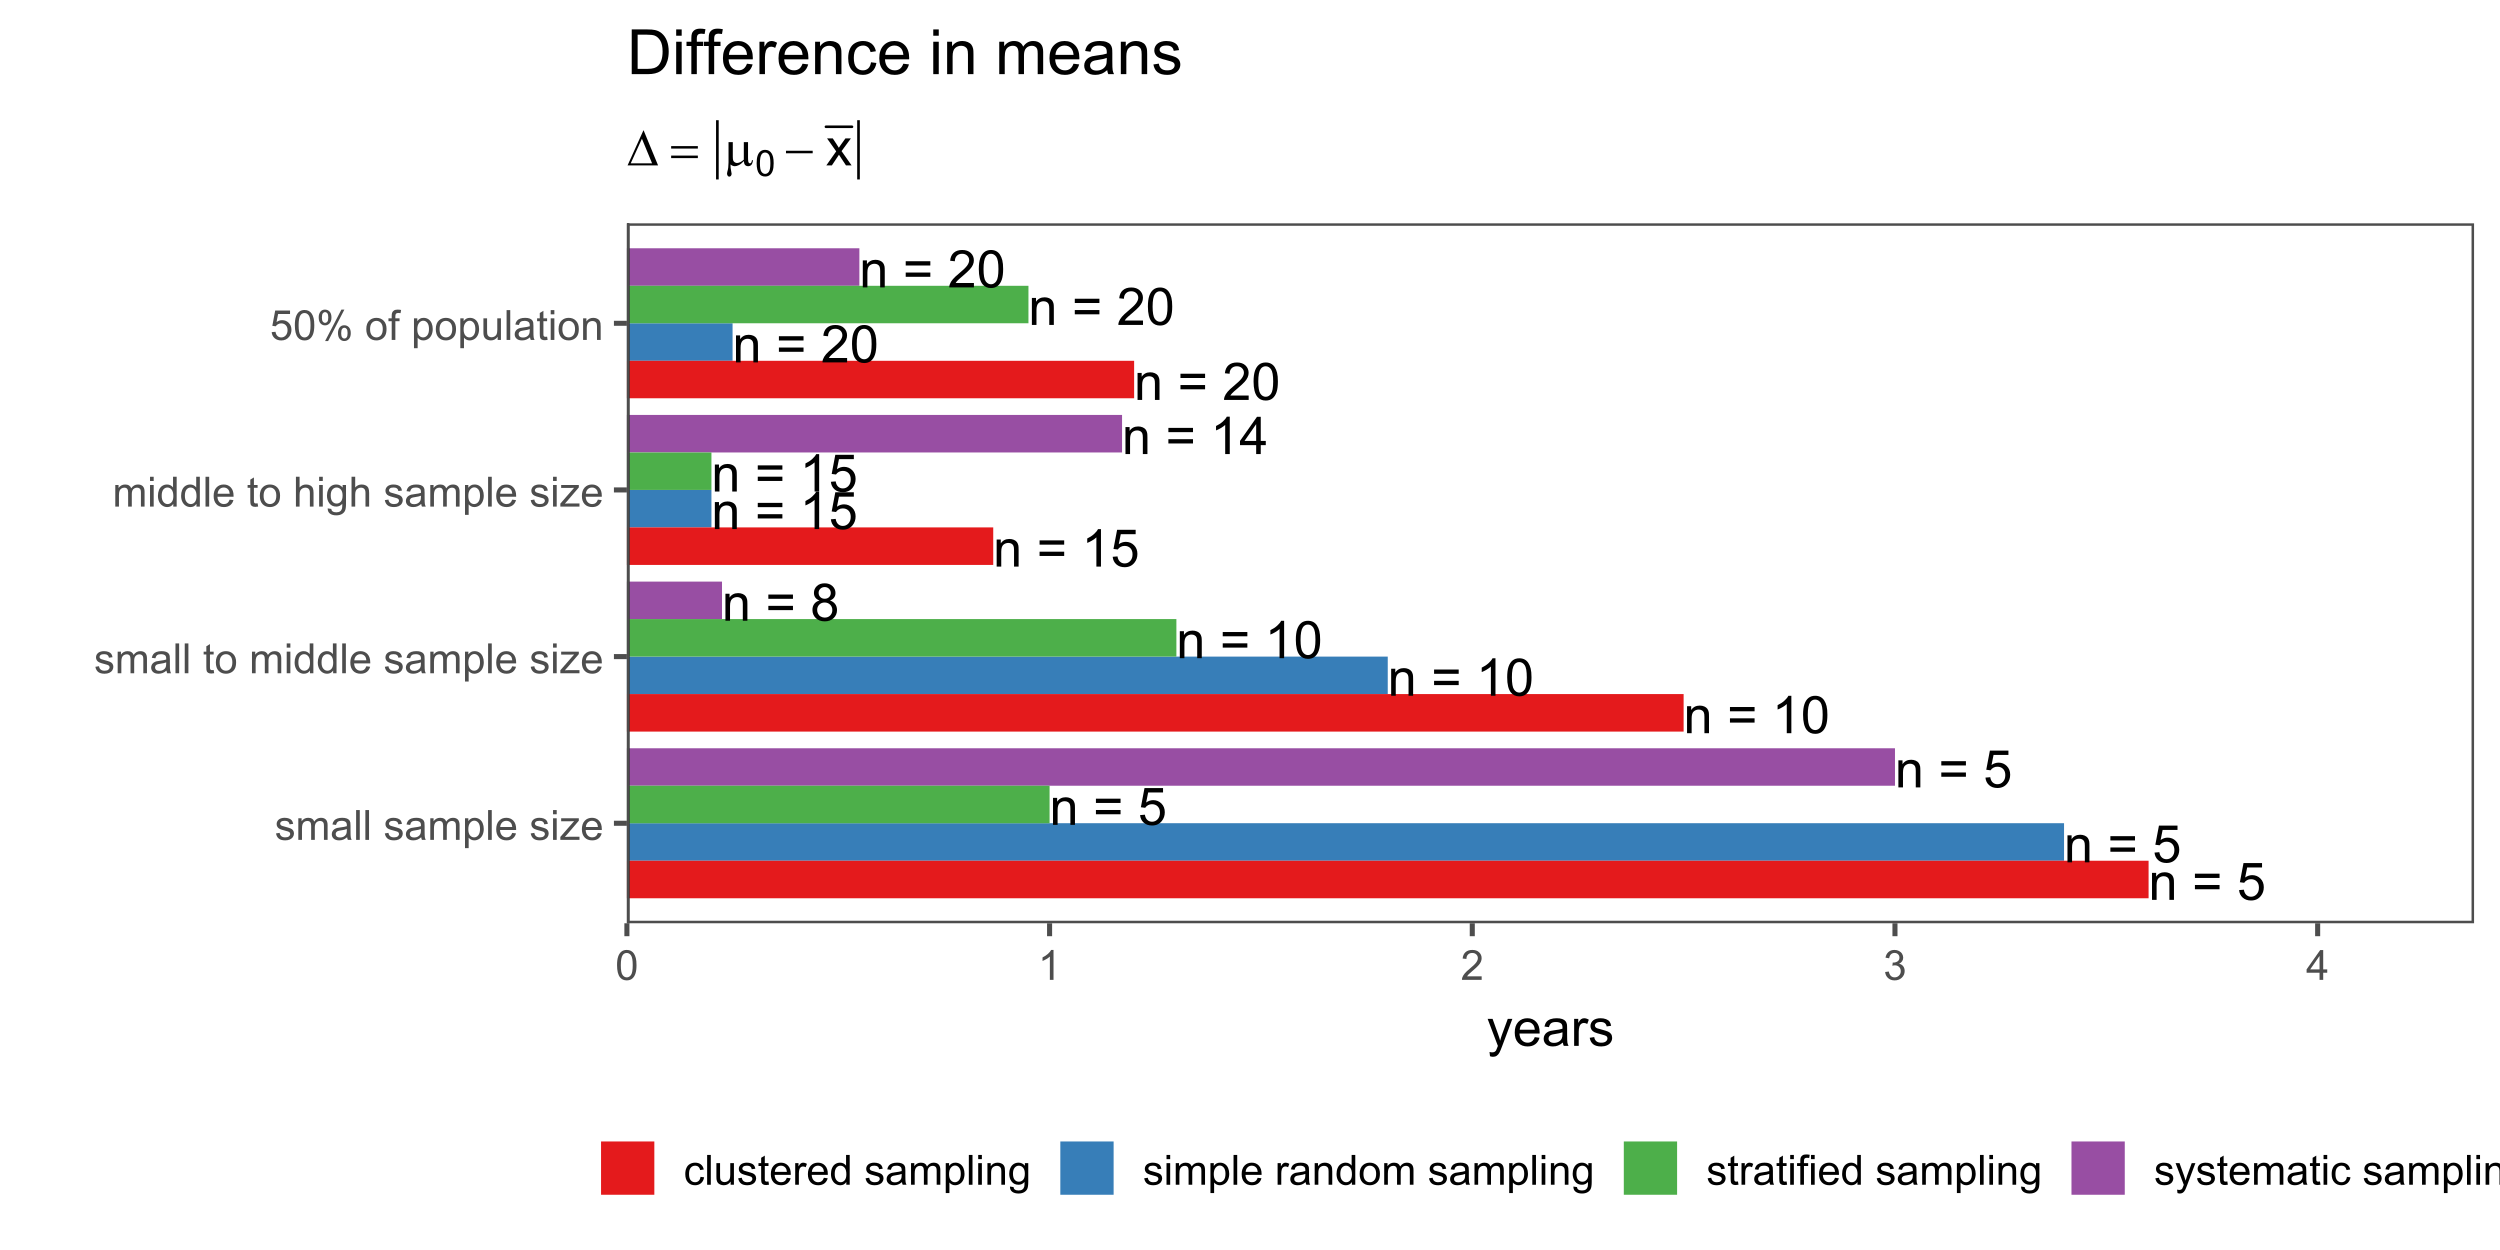 <?xml version="1.0" encoding="UTF-8"?>
<svg xmlns="http://www.w3.org/2000/svg" xmlns:xlink="http://www.w3.org/1999/xlink" width="720" height="360" viewBox="0 0 720 360">
<defs>
<g>
<g id="glyph-0-0">
<path d="M 0.988 0 L 0.988 -7.777 L 2.176 -7.777 L 2.176 -6.672 C 2.746 -7.527 3.57 -7.953 4.652 -7.953 C 5.121 -7.953 5.551 -7.871 5.945 -7.703 C 6.336 -7.531 6.629 -7.312 6.828 -7.039 C 7.02 -6.766 7.156 -6.441 7.238 -6.066 C 7.285 -5.82 7.309 -5.395 7.309 -4.781 L 7.309 0 L 5.992 0 L 5.992 -4.73 C 5.992 -5.27 5.941 -5.672 5.836 -5.938 C 5.734 -6.203 5.555 -6.414 5.293 -6.574 C 5.031 -6.73 4.723 -6.812 4.371 -6.812 C 3.812 -6.812 3.328 -6.633 2.918 -6.277 C 2.512 -5.922 2.309 -5.246 2.309 -4.25 L 2.309 0 Z M 0.988 0 "/>
</g>
<g id="glyph-0-1">
</g>
<g id="glyph-0-2">
<path d="M 7.926 -6.312 L 0.836 -6.312 L 0.836 -7.543 L 7.926 -7.543 L 7.926 -6.312 M 7.926 -3.055 L 0.836 -3.055 L 0.836 -4.285 L 7.926 -4.285 Z M 7.926 -3.055 "/>
</g>
<g id="glyph-0-3">
<path d="M 0.621 -2.812 L 2.008 -2.93 C 2.109 -2.258 2.348 -1.75 2.723 -1.41 C 3.094 -1.07 3.547 -0.902 4.074 -0.902 C 4.707 -0.902 5.246 -1.141 5.684 -1.617 C 6.125 -2.098 6.344 -2.73 6.344 -3.523 C 6.344 -4.273 6.133 -4.867 5.711 -5.305 C 5.285 -5.738 4.734 -5.953 4.051 -5.953 C 3.625 -5.953 3.242 -5.859 2.902 -5.664 C 2.559 -5.473 2.289 -5.223 2.094 -4.914 L 0.855 -5.074 L 1.898 -10.59 L 7.238 -10.59 L 7.238 -9.332 L 2.953 -9.332 L 2.375 -6.445 C 3.016 -6.895 3.695 -7.117 4.402 -7.121 C 5.34 -7.117 6.129 -6.793 6.773 -6.145 C 7.418 -5.496 7.742 -4.66 7.742 -3.641 C 7.742 -2.668 7.457 -1.828 6.891 -1.121 C 6.203 -0.25 5.262 0.184 4.074 0.184 C 3.094 0.184 2.297 -0.09 1.68 -0.637 C 1.062 -1.184 0.711 -1.91 0.621 -2.812 Z M 0.621 -2.812 "/>
</g>
<g id="glyph-0-4">
<path d="M 5.59 0 L 4.27 0 L 4.27 -8.402 C 3.953 -8.098 3.535 -7.797 3.02 -7.492 C 2.508 -7.191 2.043 -6.961 1.633 -6.812 L 1.633 -8.086 C 2.371 -8.434 3.016 -8.852 3.566 -9.348 C 4.117 -9.84 4.508 -10.316 4.738 -10.781 L 5.59 -10.781 Z M 5.59 0 "/>
</g>
<g id="glyph-0-5">
<path d="M 0.621 -5.297 C 0.621 -6.566 0.754 -7.586 1.016 -8.359 C 1.277 -9.133 1.664 -9.73 2.18 -10.152 C 2.695 -10.57 3.344 -10.781 4.125 -10.781 C 4.699 -10.781 5.203 -10.664 5.641 -10.434 C 6.074 -10.203 6.434 -9.867 6.715 -9.43 C 7 -8.992 7.223 -8.461 7.383 -7.832 C 7.543 -7.207 7.625 -6.359 7.625 -5.297 C 7.625 -4.035 7.496 -3.02 7.238 -2.246 C 6.977 -1.473 6.59 -0.871 6.074 -0.449 C 5.559 -0.027 4.91 0.184 4.125 0.184 C 3.09 0.184 2.273 -0.188 1.684 -0.93 C 0.977 -1.824 0.621 -3.277 0.621 -5.297 M 1.977 -5.297 C 1.977 -3.531 2.184 -2.359 2.598 -1.777 C 3.008 -1.191 3.52 -0.902 4.125 -0.902 C 4.73 -0.902 5.238 -1.195 5.652 -1.781 C 6.062 -2.367 6.27 -3.539 6.27 -5.297 C 6.27 -7.062 6.062 -8.238 5.652 -8.82 C 5.238 -9.398 4.723 -9.691 4.109 -9.691 C 3.504 -9.691 3.02 -9.434 2.66 -8.922 C 2.203 -8.266 1.977 -7.059 1.977 -5.297 Z M 1.977 -5.297 "/>
</g>
<g id="glyph-0-6">
<path d="M 7.551 -1.266 L 7.551 0 L 0.453 0 C 0.445 -0.316 0.496 -0.621 0.609 -0.914 C 0.789 -1.398 1.078 -1.875 1.477 -2.344 C 1.875 -2.812 2.449 -3.355 3.199 -3.969 C 4.367 -4.926 5.156 -5.684 5.566 -6.242 C 5.977 -6.805 6.184 -7.332 6.184 -7.828 C 6.184 -8.352 5.996 -8.793 5.621 -9.152 C 5.246 -9.512 4.762 -9.691 4.16 -9.691 C 3.523 -9.691 3.016 -9.5 2.637 -9.117 C 2.258 -8.738 2.062 -8.211 2.059 -7.535 L 0.703 -7.676 C 0.797 -8.688 1.145 -9.457 1.75 -9.988 C 2.355 -10.516 3.168 -10.781 4.191 -10.781 C 5.219 -10.781 6.035 -10.496 6.637 -9.926 C 7.234 -9.352 7.535 -8.645 7.535 -7.801 C 7.535 -7.371 7.449 -6.949 7.273 -6.535 C 7.098 -6.117 6.805 -5.68 6.398 -5.223 C 5.988 -4.762 5.312 -4.133 4.367 -3.332 C 3.574 -2.668 3.066 -2.219 2.844 -1.98 C 2.617 -1.746 2.434 -1.508 2.285 -1.266 Z M 7.551 -1.266 "/>
</g>
<g id="glyph-0-7">
<path d="M 2.652 -5.824 C 2.105 -6.023 1.699 -6.309 1.438 -6.68 C 1.172 -7.051 1.039 -7.496 1.039 -8.012 C 1.039 -8.793 1.32 -9.449 1.883 -9.984 C 2.445 -10.516 3.191 -10.781 4.125 -10.781 C 5.062 -10.781 5.816 -10.508 6.387 -9.965 C 6.957 -9.422 7.242 -8.758 7.242 -7.977 C 7.242 -7.477 7.113 -7.043 6.852 -6.676 C 6.59 -6.309 6.195 -6.023 5.66 -5.824 C 6.32 -5.609 6.824 -5.262 7.168 -4.781 C 7.512 -4.305 7.684 -3.734 7.684 -3.07 C 7.684 -2.152 7.359 -1.379 6.711 -0.754 C 6.059 -0.129 5.203 0.184 4.145 0.184 C 3.086 0.184 2.23 -0.129 1.582 -0.758 C 0.934 -1.387 0.609 -2.168 0.609 -3.105 C 0.609 -3.805 0.785 -4.387 1.141 -4.859 C 1.492 -5.332 1.996 -5.652 2.652 -5.824 M 2.387 -8.059 C 2.387 -7.547 2.551 -7.133 2.879 -6.812 C 3.207 -6.488 3.629 -6.328 4.152 -6.328 C 4.66 -6.328 5.078 -6.488 5.402 -6.809 C 5.727 -7.129 5.887 -7.52 5.891 -7.984 C 5.887 -8.469 5.723 -8.875 5.387 -9.203 C 5.051 -9.531 4.637 -9.699 4.137 -9.699 C 3.637 -9.699 3.219 -9.535 2.887 -9.215 C 2.555 -8.891 2.387 -8.504 2.387 -8.059 M 1.965 -3.098 C 1.965 -2.723 2.051 -2.359 2.23 -2.008 C 2.41 -1.656 2.672 -1.383 3.023 -1.191 C 3.375 -0.996 3.754 -0.902 4.16 -0.902 C 4.789 -0.902 5.309 -1.102 5.719 -1.508 C 6.129 -1.914 6.336 -2.43 6.336 -3.055 C 6.336 -3.688 6.125 -4.215 5.703 -4.629 C 5.281 -5.043 4.75 -5.25 4.117 -5.25 C 3.496 -5.25 2.98 -5.047 2.574 -4.637 C 2.168 -4.227 1.965 -3.715 1.965 -3.098 Z M 1.965 -3.098 "/>
</g>
<g id="glyph-0-8">
<path d="M 4.848 0 L 4.848 -2.57 L 0.191 -2.57 L 0.191 -3.781 L 5.09 -10.738 L 6.168 -10.738 L 6.168 -3.781 L 7.617 -3.781 L 7.617 -2.57 L 6.168 -2.57 L 6.168 0 L 4.848 0 M 4.848 -3.781 L 4.848 -8.621 L 1.488 -3.781 Z M 4.848 -3.781 "/>
</g>
<g id="glyph-1-0">
<path d="M 0.367 -1.859 L 1.414 -2.023 C 1.469 -1.602 1.633 -1.281 1.902 -1.062 C 2.168 -0.836 2.543 -0.727 3.023 -0.727 C 3.508 -0.727 3.867 -0.824 4.102 -1.023 C 4.336 -1.219 4.453 -1.449 4.453 -1.719 C 4.453 -1.953 4.348 -2.141 4.141 -2.281 C 3.996 -2.375 3.641 -2.492 3.062 -2.637 C 2.289 -2.832 1.754 -3 1.457 -3.145 C 1.156 -3.285 0.93 -3.484 0.777 -3.734 C 0.621 -3.988 0.547 -4.266 0.547 -4.57 C 0.547 -4.848 0.609 -5.105 0.734 -5.34 C 0.863 -5.578 1.035 -5.773 1.254 -5.93 C 1.418 -6.051 1.641 -6.152 1.926 -6.238 C 2.207 -6.32 2.512 -6.363 2.836 -6.363 C 3.324 -6.363 3.754 -6.293 4.121 -6.152 C 4.492 -6.012 4.762 -5.82 4.938 -5.582 C 5.113 -5.34 5.234 -5.02 5.305 -4.617 L 4.273 -4.477 C 4.227 -4.797 4.09 -5.047 3.863 -5.227 C 3.641 -5.406 3.32 -5.496 2.914 -5.496 C 2.426 -5.496 2.082 -5.414 1.875 -5.258 C 1.668 -5.094 1.562 -4.906 1.562 -4.695 C 1.562 -4.555 1.605 -4.434 1.695 -4.324 C 1.777 -4.211 1.914 -4.117 2.098 -4.043 C 2.203 -4.004 2.516 -3.914 3.031 -3.773 C 3.773 -3.574 4.297 -3.41 4.59 -3.285 C 4.887 -3.156 5.117 -2.973 5.285 -2.73 C 5.453 -2.488 5.535 -2.188 5.539 -1.828 C 5.535 -1.477 5.434 -1.145 5.23 -0.836 C 5.023 -0.523 4.727 -0.285 4.344 -0.113 C 3.953 0.055 3.516 0.141 3.031 0.141 C 2.219 0.141 1.605 -0.027 1.18 -0.363 C 0.758 -0.699 0.484 -1.199 0.367 -1.859 Z M 0.367 -1.859 "/>
</g>
<g id="glyph-1-1">
<path d="M 0.789 0 L 0.789 -6.223 L 1.734 -6.223 L 1.734 -5.352 C 1.93 -5.656 2.188 -5.898 2.516 -6.086 C 2.836 -6.27 3.207 -6.363 3.621 -6.363 C 4.082 -6.363 4.461 -6.266 4.754 -6.078 C 5.051 -5.883 5.258 -5.617 5.379 -5.273 C 5.871 -6 6.512 -6.363 7.301 -6.363 C 7.918 -6.363 8.391 -6.191 8.727 -5.852 C 9.055 -5.508 9.223 -4.98 9.223 -4.273 L 9.223 0 L 8.172 0 L 8.172 -3.922 C 8.172 -4.34 8.141 -4.645 8.07 -4.832 C 8.004 -5.016 7.879 -5.164 7.699 -5.281 C 7.52 -5.391 7.309 -5.449 7.066 -5.449 C 6.629 -5.449 6.266 -5.305 5.977 -5.012 C 5.688 -4.723 5.543 -4.254 5.543 -3.617 L 5.543 0 L 4.488 0 L 4.488 -4.043 C 4.488 -4.512 4.402 -4.863 4.23 -5.098 C 4.059 -5.332 3.777 -5.449 3.387 -5.449 C 3.09 -5.449 2.816 -5.371 2.562 -5.215 C 2.312 -5.059 2.129 -4.828 2.016 -4.531 C 1.902 -4.227 1.844 -3.793 1.844 -3.227 L 1.844 0 Z M 0.789 0 "/>
</g>
<g id="glyph-1-2">
<path d="M 4.852 -0.766 C 4.461 -0.434 4.086 -0.199 3.723 -0.062 C 3.363 0.07 2.973 0.141 2.562 0.141 C 1.875 0.141 1.352 -0.027 0.984 -0.359 C 0.617 -0.695 0.434 -1.121 0.434 -1.641 C 0.434 -1.945 0.504 -2.223 0.641 -2.477 C 0.781 -2.727 0.961 -2.93 1.188 -3.082 C 1.41 -3.234 1.664 -3.348 1.945 -3.43 C 2.152 -3.48 2.465 -3.535 2.883 -3.586 C 3.734 -3.688 4.359 -3.809 4.766 -3.949 C 4.766 -4.094 4.77 -4.184 4.77 -4.227 C 4.77 -4.652 4.672 -4.957 4.469 -5.133 C 4.203 -5.371 3.801 -5.492 3.27 -5.492 C 2.773 -5.492 2.406 -5.402 2.172 -5.23 C 1.934 -5.055 1.758 -4.746 1.648 -4.305 L 0.617 -4.445 C 0.707 -4.887 0.863 -5.246 1.078 -5.516 C 1.293 -5.789 1.602 -5.996 2.008 -6.145 C 2.414 -6.289 2.887 -6.363 3.422 -6.363 C 3.953 -6.363 4.383 -6.301 4.719 -6.176 C 5.047 -6.051 5.293 -5.895 5.449 -5.703 C 5.605 -5.516 5.715 -5.273 5.777 -4.984 C 5.812 -4.805 5.828 -4.484 5.828 -4.016 L 5.828 -2.609 C 5.828 -1.629 5.852 -1.008 5.898 -0.746 C 5.941 -0.488 6.031 -0.238 6.164 0 L 5.062 0 C 4.953 -0.219 4.883 -0.477 4.852 -0.766 M 4.766 -3.125 C 4.379 -2.965 3.805 -2.832 3.039 -2.727 C 2.605 -2.66 2.301 -2.59 2.121 -2.516 C 1.941 -2.434 1.801 -2.32 1.703 -2.172 C 1.605 -2.02 1.559 -1.852 1.559 -1.672 C 1.559 -1.387 1.664 -1.152 1.879 -0.969 C 2.09 -0.781 2.402 -0.684 2.812 -0.688 C 3.219 -0.684 3.578 -0.773 3.898 -0.953 C 4.211 -1.129 4.445 -1.371 4.594 -1.68 C 4.707 -1.918 4.762 -2.27 4.766 -2.734 Z M 4.766 -3.125 "/>
</g>
<g id="glyph-1-3">
<path d="M 0.766 0 L 0.766 -8.59 L 1.82 -8.59 L 1.82 0 Z M 0.766 0 "/>
</g>
<g id="glyph-1-4">
</g>
<g id="glyph-1-5">
<path d="M 0.789 2.383 L 0.789 -6.223 L 1.75 -6.223 L 1.75 -5.414 C 1.977 -5.73 2.234 -5.969 2.52 -6.125 C 2.805 -6.285 3.148 -6.363 3.555 -6.363 C 4.086 -6.363 4.555 -6.227 4.961 -5.953 C 5.367 -5.68 5.676 -5.293 5.883 -4.797 C 6.09 -4.297 6.195 -3.75 6.195 -3.156 C 6.195 -2.52 6.078 -1.949 5.852 -1.438 C 5.621 -0.93 5.289 -0.539 4.855 -0.266 C 4.418 0.004 3.961 0.141 3.48 0.141 C 3.129 0.141 2.812 0.066 2.535 -0.082 C 2.254 -0.23 2.023 -0.418 1.844 -0.645 L 1.844 2.383 L 0.789 2.383 M 1.746 -3.078 C 1.746 -2.273 1.906 -1.684 2.234 -1.301 C 2.555 -0.918 2.949 -0.727 3.41 -0.727 C 3.879 -0.727 4.281 -0.926 4.613 -1.32 C 4.949 -1.719 5.113 -2.332 5.117 -3.164 C 5.113 -3.957 4.953 -4.551 4.625 -4.945 C 4.301 -5.34 3.91 -5.535 3.457 -5.539 C 3.008 -5.535 2.609 -5.328 2.266 -4.906 C 1.918 -4.488 1.746 -3.875 1.746 -3.078 Z M 1.746 -3.078 "/>
</g>
<g id="glyph-1-6">
<path d="M 5.051 -2.004 L 6.141 -1.867 C 5.969 -1.23 5.648 -0.738 5.188 -0.387 C 4.719 -0.035 4.125 0.141 3.406 0.141 C 2.492 0.141 1.773 -0.141 1.238 -0.699 C 0.707 -1.262 0.438 -2.047 0.438 -3.059 C 0.438 -4.105 0.711 -4.918 1.25 -5.496 C 1.789 -6.074 2.484 -6.363 3.344 -6.363 C 4.18 -6.363 4.859 -6.078 5.383 -5.516 C 5.914 -4.945 6.176 -4.148 6.176 -3.125 C 6.176 -3.059 6.172 -2.965 6.172 -2.844 L 1.531 -2.844 C 1.566 -2.156 1.762 -1.633 2.109 -1.273 C 2.457 -0.906 2.891 -0.727 3.41 -0.727 C 3.797 -0.727 4.125 -0.828 4.398 -1.031 C 4.672 -1.234 4.891 -1.559 5.051 -2.004 M 1.586 -3.711 L 5.062 -3.711 C 5.016 -4.23 4.883 -4.625 4.664 -4.887 C 4.328 -5.293 3.891 -5.496 3.359 -5.496 C 2.871 -5.496 2.465 -5.332 2.137 -5.008 C 1.805 -4.684 1.625 -4.25 1.586 -3.711 Z M 1.586 -3.711 "/>
</g>
<g id="glyph-1-7">
<path d="M 0.797 -7.375 L 0.797 -8.59 L 1.852 -8.59 L 1.852 -7.375 L 0.797 -7.375 M 0.797 0 L 0.797 -6.223 L 1.852 -6.223 L 1.852 0 Z M 0.797 0 "/>
</g>
<g id="glyph-1-8">
<path d="M 0.234 0 L 0.234 -0.855 L 4.195 -5.402 C 3.746 -5.379 3.348 -5.367 3.008 -5.367 L 0.469 -5.367 L 0.469 -6.223 L 5.555 -6.223 L 5.555 -5.523 L 2.188 -1.578 L 1.535 -0.855 C 2.008 -0.891 2.449 -0.906 2.867 -0.906 L 5.742 -0.906 L 5.742 0 Z M 0.234 0 "/>
</g>
<g id="glyph-1-9">
<path d="M 3.094 -0.945 L 3.246 -0.012 C 2.949 0.051 2.684 0.082 2.449 0.082 C 2.066 0.082 1.77 0.02 1.559 -0.102 C 1.348 -0.219 1.199 -0.379 1.113 -0.578 C 1.027 -0.773 0.984 -1.188 0.984 -1.82 L 0.984 -5.402 L 0.211 -5.402 L 0.211 -6.223 L 0.984 -6.223 L 0.984 -7.766 L 2.031 -8.398 L 2.031 -6.223 L 3.094 -6.223 L 3.094 -5.402 L 2.031 -5.402 L 2.031 -1.766 C 2.031 -1.461 2.051 -1.27 2.09 -1.184 C 2.125 -1.098 2.188 -1.027 2.27 -0.977 C 2.355 -0.926 2.473 -0.902 2.633 -0.902 C 2.75 -0.902 2.902 -0.914 3.094 -0.945 Z M 3.094 -0.945 "/>
</g>
<g id="glyph-1-10">
<path d="M 0.398 -3.109 C 0.398 -4.262 0.719 -5.117 1.359 -5.672 C 1.895 -6.133 2.547 -6.363 3.316 -6.363 C 4.172 -6.363 4.871 -6.082 5.414 -5.523 C 5.957 -4.961 6.227 -4.188 6.227 -3.199 C 6.227 -2.398 6.109 -1.77 5.867 -1.309 C 5.629 -0.852 5.277 -0.492 4.82 -0.242 C 4.359 0.012 3.859 0.141 3.316 0.141 C 2.445 0.141 1.742 -0.141 1.203 -0.695 C 0.668 -1.254 0.398 -2.059 0.398 -3.109 M 1.484 -3.109 C 1.484 -2.312 1.656 -1.719 2.004 -1.32 C 2.352 -0.926 2.789 -0.727 3.316 -0.727 C 3.84 -0.727 4.273 -0.926 4.625 -1.324 C 4.969 -1.723 5.145 -2.328 5.145 -3.148 C 5.145 -3.914 4.969 -4.5 4.621 -4.895 C 4.27 -5.293 3.836 -5.492 3.316 -5.492 C 2.789 -5.492 2.352 -5.293 2.004 -4.898 C 1.656 -4.504 1.484 -3.906 1.484 -3.109 Z M 1.484 -3.109 "/>
</g>
<g id="glyph-1-11">
<path d="M 4.828 0 L 4.828 -0.785 C 4.434 -0.168 3.852 0.141 3.086 0.141 C 2.59 0.141 2.137 0.004 1.719 -0.27 C 1.305 -0.543 0.98 -0.926 0.754 -1.414 C 0.523 -1.906 0.41 -2.469 0.41 -3.105 C 0.41 -3.727 0.512 -4.289 0.719 -4.797 C 0.926 -5.301 1.238 -5.688 1.652 -5.961 C 2.066 -6.227 2.527 -6.363 3.039 -6.363 C 3.414 -6.363 3.75 -6.285 4.043 -6.125 C 4.336 -5.969 4.574 -5.762 4.758 -5.508 L 4.758 -8.59 L 5.805 -8.59 L 5.805 0 L 4.828 0 M 1.492 -3.105 C 1.492 -2.309 1.66 -1.711 2 -1.32 C 2.332 -0.922 2.73 -0.727 3.188 -0.727 C 3.648 -0.727 4.039 -0.914 4.363 -1.293 C 4.684 -1.668 4.844 -2.242 4.844 -3.016 C 4.844 -3.867 4.68 -4.492 4.352 -4.891 C 4.023 -5.289 3.621 -5.492 3.141 -5.492 C 2.672 -5.492 2.281 -5.297 1.965 -4.914 C 1.652 -4.531 1.492 -3.93 1.492 -3.105 Z M 1.492 -3.105 "/>
</g>
<g id="glyph-1-12">
<path d="M 0.789 0 L 0.789 -8.59 L 1.844 -8.59 L 1.844 -5.508 C 2.336 -6.078 2.957 -6.363 3.711 -6.363 C 4.168 -6.363 4.57 -6.273 4.91 -6.09 C 5.25 -5.91 5.492 -5.656 5.641 -5.336 C 5.785 -5.016 5.859 -4.555 5.859 -3.945 L 5.859 0 L 4.805 0 L 4.805 -3.945 C 4.805 -4.469 4.691 -4.855 4.461 -5.094 C 4.234 -5.336 3.91 -5.453 3.492 -5.453 C 3.18 -5.453 2.887 -5.375 2.609 -5.211 C 2.336 -5.051 2.141 -4.828 2.023 -4.555 C 1.906 -4.273 1.844 -3.891 1.844 -3.406 L 1.844 0 Z M 0.789 0 "/>
</g>
<g id="glyph-1-13">
<path d="M 0.598 0.516 L 1.625 0.668 C 1.664 0.984 1.785 1.215 1.98 1.359 C 2.242 1.555 2.598 1.652 3.055 1.652 C 3.539 1.652 3.918 1.555 4.184 1.359 C 4.449 1.164 4.629 0.891 4.723 0.539 C 4.777 0.324 4.801 -0.129 4.797 -0.812 C 4.336 -0.273 3.762 0 3.078 0 C 2.219 0 1.559 -0.309 1.09 -0.926 C 0.621 -1.543 0.387 -2.281 0.387 -3.148 C 0.387 -3.738 0.492 -4.289 0.711 -4.789 C 0.922 -5.293 1.234 -5.68 1.645 -5.953 C 2.051 -6.227 2.531 -6.363 3.082 -6.363 C 3.816 -6.363 4.422 -6.066 4.898 -5.473 L 4.898 -6.223 L 5.871 -6.223 L 5.871 -0.844 C 5.871 0.125 5.773 0.812 5.574 1.215 C 5.379 1.621 5.066 1.938 4.637 2.172 C 4.211 2.406 3.684 2.523 3.059 2.523 C 2.316 2.523 1.719 2.359 1.258 2.023 C 0.805 1.691 0.582 1.188 0.598 0.516 M 1.469 -3.223 C 1.469 -2.406 1.633 -1.812 1.957 -1.438 C 2.281 -1.062 2.688 -0.875 3.176 -0.875 C 3.66 -0.875 4.066 -1.059 4.395 -1.434 C 4.723 -1.805 4.887 -2.391 4.887 -3.188 C 4.887 -3.949 4.719 -4.523 4.379 -4.91 C 4.043 -5.297 3.633 -5.492 3.156 -5.492 C 2.688 -5.492 2.289 -5.301 1.961 -4.918 C 1.633 -4.539 1.469 -3.973 1.469 -3.223 Z M 1.469 -3.223 "/>
</g>
<g id="glyph-1-14">
<path d="M 0.5 -2.25 L 1.605 -2.344 C 1.688 -1.805 1.879 -1.398 2.176 -1.129 C 2.477 -0.855 2.836 -0.719 3.258 -0.719 C 3.766 -0.719 4.195 -0.91 4.547 -1.297 C 4.898 -1.676 5.074 -2.188 5.074 -2.82 C 5.074 -3.418 4.906 -3.895 4.566 -4.242 C 4.23 -4.59 3.785 -4.762 3.242 -4.766 C 2.898 -4.762 2.594 -4.688 2.32 -4.531 C 2.047 -4.379 1.832 -4.18 1.676 -3.93 L 0.688 -4.062 L 1.516 -8.473 L 5.789 -8.473 L 5.789 -7.465 L 2.359 -7.465 L 1.898 -5.156 C 2.414 -5.516 2.953 -5.695 3.523 -5.695 C 4.273 -5.695 4.906 -5.434 5.422 -4.914 C 5.938 -4.395 6.195 -3.727 6.195 -2.914 C 6.195 -2.133 5.965 -1.461 5.516 -0.898 C 4.961 -0.203 4.211 0.148 3.258 0.148 C 2.477 0.148 1.84 -0.074 1.344 -0.508 C 0.852 -0.945 0.57 -1.527 0.5 -2.25 Z M 0.5 -2.25 "/>
</g>
<g id="glyph-1-15">
<path d="M 0.5 -4.234 C 0.5 -5.25 0.602 -6.07 0.812 -6.688 C 1.02 -7.309 1.332 -7.785 1.742 -8.121 C 2.156 -8.457 2.672 -8.625 3.297 -8.625 C 3.758 -8.625 4.164 -8.531 4.512 -8.348 C 4.859 -8.16 5.145 -7.895 5.375 -7.543 C 5.598 -7.195 5.777 -6.77 5.906 -6.266 C 6.035 -5.766 6.102 -5.086 6.102 -4.234 C 6.102 -3.227 5.996 -2.414 5.789 -1.797 C 5.582 -1.176 5.273 -0.699 4.859 -0.359 C 4.449 -0.023 3.926 0.148 3.297 0.148 C 2.469 0.148 1.82 -0.152 1.348 -0.742 C 0.781 -1.461 0.5 -2.621 0.5 -4.234 M 1.582 -4.234 C 1.582 -2.824 1.746 -1.887 2.078 -1.422 C 2.406 -0.953 2.812 -0.719 3.297 -0.719 C 3.781 -0.719 4.191 -0.953 4.52 -1.422 C 4.852 -1.891 5.016 -2.828 5.016 -4.234 C 5.016 -5.648 4.852 -6.59 4.52 -7.055 C 4.191 -7.52 3.781 -7.75 3.289 -7.75 C 2.801 -7.75 2.414 -7.547 2.125 -7.137 C 1.766 -6.613 1.582 -5.645 1.582 -4.234 Z M 1.582 -4.234 "/>
</g>
<g id="glyph-1-16">
<path d="M 0.695 -6.527 C 0.695 -7.141 0.852 -7.66 1.16 -8.094 C 1.469 -8.52 1.914 -8.734 2.5 -8.734 C 3.039 -8.734 3.488 -8.543 3.84 -8.16 C 4.195 -7.773 4.371 -7.207 4.371 -6.461 C 4.371 -5.734 4.191 -5.176 3.836 -4.785 C 3.477 -4.391 3.035 -4.195 2.516 -4.195 C 1.992 -4.195 1.562 -4.391 1.215 -4.773 C 0.871 -5.164 0.695 -5.746 0.695 -6.527 M 2.531 -8.008 C 2.27 -8.008 2.051 -7.895 1.879 -7.672 C 1.703 -7.441 1.617 -7.027 1.617 -6.422 C 1.617 -5.871 1.703 -5.484 1.883 -5.258 C 2.055 -5.035 2.273 -4.922 2.531 -4.922 C 2.797 -4.922 3.016 -5.035 3.191 -5.262 C 3.363 -5.488 3.453 -5.902 3.453 -6.504 C 3.453 -7.059 3.363 -7.449 3.188 -7.672 C 3.012 -7.898 2.793 -8.008 2.531 -8.008 M 2.539 0.316 L 7.234 -8.734 L 8.094 -8.734 L 3.41 0.316 L 2.539 0.316 M 6.25 -2.016 C 6.25 -2.633 6.406 -3.156 6.715 -3.582 C 7.023 -4.012 7.473 -4.227 8.062 -4.227 C 8.602 -4.227 9.047 -4.031 9.402 -3.648 C 9.754 -3.262 9.93 -2.695 9.93 -1.953 C 9.93 -1.227 9.754 -0.664 9.395 -0.273 C 9.039 0.121 8.594 0.316 8.07 0.316 C 7.547 0.316 7.117 0.121 6.77 -0.266 C 6.426 -0.656 6.25 -1.238 6.25 -2.016 M 8.094 -3.5 C 7.824 -3.5 7.605 -3.383 7.434 -3.156 C 7.258 -2.93 7.172 -2.516 7.172 -1.91 C 7.172 -1.363 7.258 -0.977 7.438 -0.75 C 7.609 -0.523 7.828 -0.41 8.086 -0.41 C 8.355 -0.41 8.578 -0.523 8.75 -0.75 C 8.926 -0.977 9.012 -1.391 9.012 -1.992 C 9.012 -2.547 8.922 -2.938 8.75 -3.16 C 8.57 -3.387 8.352 -3.5 8.094 -3.5 Z M 8.094 -3.5 "/>
</g>
<g id="glyph-1-17">
<path d="M 1.043 0 L 1.043 -5.402 L 0.109 -5.402 L 0.109 -6.223 L 1.043 -6.223 L 1.043 -6.883 C 1.043 -7.301 1.078 -7.613 1.156 -7.816 C 1.254 -8.09 1.434 -8.312 1.691 -8.48 C 1.945 -8.652 2.305 -8.734 2.766 -8.734 C 3.062 -8.734 3.391 -8.703 3.75 -8.633 L 3.594 -7.711 C 3.371 -7.75 3.164 -7.77 2.969 -7.77 C 2.648 -7.77 2.422 -7.699 2.289 -7.562 C 2.156 -7.426 2.094 -7.172 2.094 -6.797 L 2.094 -6.223 L 3.305 -6.223 L 3.305 -5.402 L 2.094 -5.402 L 2.094 0 Z M 1.043 0 "/>
</g>
<g id="glyph-1-18">
<path d="M 4.867 0 L 4.867 -0.914 C 4.383 -0.211 3.727 0.141 2.895 0.141 C 2.527 0.141 2.184 0.07 1.867 -0.07 C 1.547 -0.211 1.312 -0.387 1.156 -0.602 C 1.004 -0.812 0.895 -1.074 0.832 -1.383 C 0.789 -1.59 0.766 -1.918 0.766 -2.367 L 0.766 -6.223 L 1.82 -6.223 L 1.82 -2.773 C 1.82 -2.219 1.844 -1.848 1.887 -1.656 C 1.953 -1.379 2.094 -1.164 2.309 -1.004 C 2.523 -0.848 2.789 -0.766 3.105 -0.766 C 3.422 -0.766 3.719 -0.848 3.996 -1.012 C 4.273 -1.172 4.469 -1.395 4.586 -1.672 C 4.699 -1.953 4.758 -2.355 4.758 -2.891 L 4.758 -6.223 L 5.812 -6.223 L 5.812 0 Z M 4.867 0 "/>
</g>
<g id="glyph-1-19">
<path d="M 0.789 0 L 0.789 -6.223 L 1.742 -6.223 L 1.742 -5.336 C 2.195 -6.02 2.855 -6.363 3.719 -6.363 C 4.094 -6.363 4.441 -6.297 4.754 -6.16 C 5.07 -6.027 5.305 -5.848 5.461 -5.633 C 5.617 -5.41 5.727 -5.152 5.789 -4.852 C 5.828 -4.656 5.848 -4.312 5.848 -3.828 L 5.848 0 L 4.793 0 L 4.793 -3.785 C 4.793 -4.215 4.75 -4.535 4.672 -4.75 C 4.586 -4.961 4.441 -5.133 4.234 -5.258 C 4.023 -5.387 3.781 -5.449 3.5 -5.449 C 3.047 -5.449 2.66 -5.305 2.336 -5.023 C 2.008 -4.734 1.844 -4.195 1.844 -3.398 L 1.844 0 Z M 0.789 0 "/>
</g>
<g id="glyph-1-20">
<path d="M 4.469 0 L 3.414 0 L 3.414 -6.719 C 3.16 -6.477 2.828 -6.234 2.418 -5.992 C 2.004 -5.75 1.633 -5.57 1.305 -5.449 L 1.305 -6.469 C 1.895 -6.746 2.41 -7.082 2.852 -7.477 C 3.293 -7.871 3.605 -8.254 3.789 -8.625 L 4.469 -8.625 Z M 4.469 0 "/>
</g>
<g id="glyph-1-21">
<path d="M 6.039 -1.016 L 6.039 0 L 0.363 0 C 0.355 -0.254 0.395 -0.5 0.484 -0.734 C 0.629 -1.117 0.863 -1.5 1.18 -1.875 C 1.5 -2.25 1.957 -2.684 2.562 -3.176 C 3.492 -3.941 4.125 -4.547 4.453 -4.996 C 4.781 -5.441 4.945 -5.867 4.945 -6.266 C 4.945 -6.68 4.797 -7.035 4.496 -7.32 C 4.199 -7.609 3.809 -7.75 3.328 -7.75 C 2.82 -7.75 2.414 -7.602 2.109 -7.297 C 1.805 -6.992 1.648 -6.57 1.648 -6.031 L 0.562 -6.141 C 0.637 -6.949 0.918 -7.566 1.398 -7.988 C 1.883 -8.414 2.535 -8.625 3.352 -8.625 C 4.176 -8.625 4.828 -8.398 5.309 -7.938 C 5.789 -7.484 6.031 -6.914 6.031 -6.242 C 6.031 -5.895 5.957 -5.559 5.82 -5.227 C 5.676 -4.895 5.445 -4.543 5.117 -4.18 C 4.793 -3.809 4.25 -3.305 3.492 -2.664 C 2.859 -2.133 2.453 -1.773 2.273 -1.586 C 2.094 -1.395 1.945 -1.203 1.828 -1.016 Z M 6.039 -1.016 "/>
</g>
<g id="glyph-1-22">
<path d="M 0.504 -2.266 L 1.559 -2.406 C 1.68 -1.812 1.887 -1.379 2.176 -1.117 C 2.469 -0.852 2.82 -0.719 3.242 -0.719 C 3.734 -0.719 4.156 -0.891 4.496 -1.234 C 4.84 -1.578 5.008 -2.004 5.008 -2.516 C 5.008 -2.996 4.852 -3.398 4.535 -3.711 C 4.219 -4.027 3.816 -4.184 3.328 -4.184 C 3.129 -4.184 2.879 -4.145 2.586 -4.066 L 2.703 -4.992 C 2.773 -4.984 2.828 -4.98 2.871 -4.98 C 3.32 -4.98 3.723 -5.098 4.086 -5.332 C 4.441 -5.566 4.621 -5.926 4.625 -6.414 C 4.621 -6.805 4.492 -7.121 4.23 -7.375 C 3.969 -7.629 3.629 -7.758 3.219 -7.758 C 2.805 -7.758 2.465 -7.629 2.191 -7.371 C 1.918 -7.113 1.742 -6.727 1.664 -6.211 L 0.609 -6.398 C 0.738 -7.105 1.031 -7.652 1.488 -8.043 C 1.945 -8.43 2.516 -8.625 3.195 -8.625 C 3.664 -8.625 4.094 -8.523 4.488 -8.324 C 4.883 -8.121 5.184 -7.848 5.395 -7.5 C 5.602 -7.152 5.707 -6.781 5.707 -6.391 C 5.707 -6.02 5.609 -5.684 5.406 -5.379 C 5.211 -5.074 4.914 -4.832 4.523 -4.652 C 5.031 -4.535 5.426 -4.293 5.707 -3.922 C 5.988 -3.555 6.129 -3.09 6.129 -2.539 C 6.129 -1.789 5.855 -1.152 5.309 -0.629 C 4.762 -0.109 4.07 0.152 3.234 0.152 C 2.48 0.152 1.855 -0.074 1.355 -0.523 C 0.859 -0.969 0.574 -1.555 0.504 -2.266 Z M 0.504 -2.266 "/>
</g>
<g id="glyph-1-23">
<path d="M 3.879 0 L 3.879 -2.055 L 0.152 -2.055 L 0.152 -3.023 L 4.07 -8.59 L 4.934 -8.59 L 4.934 -3.023 L 6.094 -3.023 L 6.094 -2.055 L 4.934 -2.055 L 4.934 0 L 3.879 0 M 3.879 -3.023 L 3.879 -6.898 L 1.188 -3.023 Z M 3.879 -3.023 "/>
</g>
<g id="glyph-1-24">
<path d="M 4.852 -2.281 L 5.891 -2.145 C 5.773 -1.43 5.484 -0.871 5.02 -0.465 C 4.551 -0.062 3.977 0.141 3.297 0.141 C 2.445 0.141 1.762 -0.137 1.246 -0.695 C 0.727 -1.25 0.469 -2.047 0.469 -3.086 C 0.469 -3.758 0.578 -4.348 0.805 -4.852 C 1.023 -5.355 1.363 -5.734 1.82 -5.984 C 2.273 -6.238 2.77 -6.363 3.305 -6.363 C 3.98 -6.363 4.531 -6.191 4.961 -5.852 C 5.391 -5.508 5.668 -5.023 5.789 -4.395 L 4.766 -4.234 C 4.664 -4.652 4.492 -4.969 4.246 -5.18 C 3.996 -5.391 3.695 -5.496 3.344 -5.496 C 2.812 -5.496 2.383 -5.305 2.051 -4.926 C 1.719 -4.543 1.555 -3.941 1.555 -3.117 C 1.555 -2.281 1.711 -1.672 2.031 -1.297 C 2.352 -0.918 2.77 -0.727 3.289 -0.727 C 3.699 -0.727 4.047 -0.852 4.324 -1.109 C 4.602 -1.359 4.777 -1.75 4.852 -2.281 Z M 4.852 -2.281 "/>
</g>
<g id="glyph-1-25">
<path d="M 0.781 0 L 0.781 -6.223 L 1.727 -6.223 L 1.727 -5.281 C 1.969 -5.719 2.195 -6.012 2.398 -6.152 C 2.605 -6.293 2.828 -6.363 3.078 -6.363 C 3.43 -6.363 3.793 -6.25 4.16 -6.023 L 3.797 -5.047 C 3.539 -5.195 3.281 -5.273 3.023 -5.273 C 2.793 -5.273 2.586 -5.203 2.402 -5.066 C 2.219 -4.926 2.086 -4.734 2.008 -4.488 C 1.891 -4.113 1.836 -3.703 1.836 -3.258 L 1.836 0 Z M 0.781 0 "/>
</g>
<g id="glyph-1-26">
<path d="M 0.742 2.398 L 0.625 1.406 C 0.855 1.469 1.059 1.5 1.23 1.5 C 1.465 1.5 1.652 1.461 1.793 1.383 C 1.934 1.305 2.047 1.195 2.141 1.055 C 2.203 0.949 2.312 0.688 2.461 0.27 C 2.48 0.211 2.512 0.125 2.555 0.012 L 0.195 -6.223 L 1.328 -6.223 L 2.625 -2.617 C 2.793 -2.164 2.941 -1.68 3.078 -1.18 C 3.195 -1.66 3.34 -2.133 3.508 -2.594 L 4.84 -6.223 L 5.895 -6.223 L 3.527 0.105 C 3.273 0.789 3.078 1.258 2.938 1.516 C 2.746 1.863 2.531 2.121 2.289 2.281 C 2.047 2.445 1.758 2.523 1.422 2.523 C 1.219 2.523 0.992 2.48 0.742 2.398 Z M 0.742 2.398 "/>
</g>
<g id="glyph-2-0">
<path d="M 0.93 2.996 L 0.785 1.758 C 1.07 1.836 1.324 1.875 1.539 1.875 C 1.832 1.875 2.066 1.824 2.242 1.727 C 2.418 1.629 2.562 1.492 2.672 1.32 C 2.758 1.188 2.891 0.859 3.078 0.336 C 3.102 0.266 3.141 0.156 3.195 0.016 L 0.242 -7.777 L 1.664 -7.777 L 3.281 -3.273 C 3.492 -2.703 3.68 -2.102 3.844 -1.473 C 3.996 -2.078 4.176 -2.668 4.387 -3.246 L 6.051 -7.777 L 7.367 -7.777 L 4.41 0.133 C 4.09 0.984 3.844 1.574 3.668 1.898 C 3.434 2.332 3.168 2.648 2.863 2.852 C 2.562 3.055 2.199 3.156 1.781 3.156 C 1.527 3.156 1.242 3.102 0.93 2.996 Z M 0.93 2.996 "/>
</g>
<g id="glyph-2-1">
<path d="M 6.312 -2.504 L 7.676 -2.336 C 7.461 -1.539 7.062 -0.922 6.48 -0.484 C 5.902 -0.043 5.16 0.176 4.254 0.176 C 3.117 0.176 2.215 -0.176 1.551 -0.875 C 0.883 -1.574 0.551 -2.559 0.551 -3.824 C 0.551 -5.133 0.887 -6.148 1.559 -6.871 C 2.234 -7.594 3.109 -7.953 4.184 -7.953 C 5.223 -7.953 6.07 -7.602 6.73 -6.891 C 7.391 -6.184 7.719 -5.188 7.719 -3.902 C 7.719 -3.824 7.719 -3.707 7.711 -3.551 L 1.91 -3.551 C 1.961 -2.699 2.203 -2.043 2.637 -1.59 C 3.07 -1.137 3.613 -0.906 4.262 -0.906 C 4.746 -0.906 5.16 -1.035 5.5 -1.289 C 5.844 -1.543 6.113 -1.949 6.312 -2.504 M 1.984 -4.637 L 6.328 -4.637 C 6.27 -5.289 6.102 -5.781 5.828 -6.109 C 5.41 -6.617 4.867 -6.871 4.195 -6.871 C 3.59 -6.871 3.082 -6.668 2.668 -6.262 C 2.258 -5.855 2.027 -5.316 1.984 -4.637 Z M 1.984 -4.637 "/>
</g>
<g id="glyph-2-2">
<path d="M 6.062 -0.961 C 5.574 -0.543 5.105 -0.25 4.656 -0.082 C 4.203 0.09 3.719 0.176 3.199 0.176 C 2.348 0.176 1.688 -0.031 1.23 -0.449 C 0.77 -0.867 0.543 -1.402 0.543 -2.051 C 0.543 -2.43 0.629 -2.781 0.801 -3.094 C 0.977 -3.41 1.203 -3.664 1.484 -3.852 C 1.766 -4.043 2.078 -4.188 2.43 -4.285 C 2.691 -4.352 3.082 -4.418 3.602 -4.484 C 4.668 -4.609 5.453 -4.762 5.953 -4.938 C 5.961 -5.117 5.961 -5.23 5.961 -5.281 C 5.961 -5.816 5.836 -6.195 5.59 -6.414 C 5.25 -6.715 4.75 -6.863 4.086 -6.863 C 3.465 -6.863 3.008 -6.754 2.715 -6.535 C 2.418 -6.32 2.199 -5.934 2.059 -5.383 L 0.77 -5.559 C 0.887 -6.109 1.078 -6.555 1.348 -6.895 C 1.617 -7.234 2.004 -7.496 2.512 -7.68 C 3.02 -7.863 3.609 -7.953 4.277 -7.953 C 4.941 -7.953 5.48 -7.875 5.895 -7.719 C 6.312 -7.562 6.617 -7.367 6.812 -7.129 C 7.008 -6.895 7.145 -6.594 7.223 -6.234 C 7.266 -6.008 7.289 -5.602 7.289 -5.016 L 7.289 -3.258 C 7.289 -2.035 7.316 -1.258 7.371 -0.934 C 7.43 -0.609 7.539 -0.297 7.703 0 L 6.328 0 C 6.191 -0.273 6.102 -0.594 6.062 -0.961 M 5.953 -3.902 C 5.477 -3.707 4.758 -3.543 3.801 -3.406 C 3.258 -3.328 2.875 -3.238 2.652 -3.141 C 2.426 -3.043 2.254 -2.902 2.133 -2.715 C 2.008 -2.527 1.949 -2.316 1.949 -2.086 C 1.949 -1.734 2.082 -1.441 2.348 -1.207 C 2.613 -0.973 3.004 -0.855 3.516 -0.855 C 4.023 -0.855 4.477 -0.969 4.871 -1.191 C 5.266 -1.414 5.555 -1.715 5.742 -2.102 C 5.883 -2.398 5.953 -2.84 5.953 -3.422 Z M 5.953 -3.902 "/>
</g>
<g id="glyph-2-3">
<path d="M 0.973 0 L 0.973 -7.777 L 2.16 -7.777 L 2.16 -6.598 C 2.465 -7.152 2.742 -7.516 3 -7.691 C 3.254 -7.867 3.539 -7.953 3.844 -7.953 C 4.289 -7.953 4.742 -7.812 5.199 -7.531 L 4.746 -6.305 C 4.422 -6.496 4.102 -6.59 3.781 -6.594 C 3.492 -6.59 3.23 -6.504 3.004 -6.332 C 2.773 -6.16 2.609 -5.918 2.512 -5.609 C 2.367 -5.141 2.293 -4.629 2.293 -4.07 L 2.293 0 Z M 0.973 0 "/>
</g>
<g id="glyph-2-4">
<path d="M 0.461 -2.32 L 1.766 -2.527 C 1.84 -2.004 2.043 -1.605 2.375 -1.324 C 2.711 -1.047 3.18 -0.906 3.781 -0.906 C 4.383 -0.906 4.836 -1.031 5.125 -1.277 C 5.422 -1.523 5.566 -1.812 5.566 -2.145 C 5.566 -2.445 5.438 -2.68 5.18 -2.848 C 4.996 -2.965 4.547 -3.113 3.832 -3.297 C 2.863 -3.539 2.195 -3.75 1.82 -3.93 C 1.445 -4.109 1.164 -4.355 0.969 -4.668 C 0.777 -4.984 0.68 -5.332 0.68 -5.711 C 0.68 -6.059 0.762 -6.379 0.918 -6.676 C 1.078 -6.973 1.293 -7.215 1.566 -7.414 C 1.773 -7.562 2.051 -7.691 2.406 -7.797 C 2.762 -7.902 3.141 -7.953 3.547 -7.953 C 4.156 -7.953 4.691 -7.867 5.152 -7.691 C 5.613 -7.516 5.953 -7.277 6.176 -6.977 C 6.395 -6.676 6.547 -6.273 6.629 -5.773 L 5.34 -5.594 C 5.281 -5.996 5.109 -6.309 4.832 -6.531 C 4.551 -6.758 4.152 -6.871 3.641 -6.871 C 3.035 -6.871 2.602 -6.77 2.344 -6.57 C 2.086 -6.371 1.957 -6.137 1.957 -5.867 C 1.957 -5.695 2.008 -5.543 2.117 -5.406 C 2.223 -5.262 2.391 -5.145 2.621 -5.055 C 2.754 -5.004 3.141 -4.891 3.785 -4.719 C 4.719 -4.469 5.371 -4.266 5.738 -4.105 C 6.105 -3.945 6.395 -3.715 6.605 -3.414 C 6.816 -3.109 6.922 -2.734 6.922 -2.285 C 6.922 -1.844 6.793 -1.434 6.535 -1.043 C 6.281 -0.656 5.91 -0.355 5.426 -0.145 C 4.945 0.07 4.398 0.176 3.785 0.176 C 2.777 0.176 2.004 -0.035 1.477 -0.453 C 0.945 -0.875 0.609 -1.496 0.461 -2.32 Z M 0.461 -2.32 "/>
</g>
<g id="glyph-2-5">
<path d="M 0.109 0 L 2.953 -4.043 L 0.32 -7.777 L 1.969 -7.777 L 3.164 -5.953 C 3.387 -5.609 3.57 -5.316 3.707 -5.082 C 3.922 -5.406 4.117 -5.691 4.301 -5.941 L 5.609 -7.777 L 7.184 -7.777 L 4.496 -4.117 L 7.391 0 L 5.773 0 L 4.176 -2.418 L 3.75 -3.07 L 1.707 0 Z M 0.109 0 "/>
</g>
<g id="glyph-3-0">
<path d="M 8.98 0 L 0.191 0 L 4.789 -10.16 L 8.98 0 M 7.25 -0.602 L 4.328 -7.684 L 1.105 -0.602 Z M 7.25 -0.602 "/>
</g>
<g id="glyph-3-1">
<path d="M 0.27 -5.559 L 7.961 -5.559 L 7.961 -4.848 L 0.27 -4.848 L 0.27 -5.559 M 0.27 -2.828 L 7.961 -2.828 L 7.961 -2.102 L 0.27 -2.102 Z M 0.27 -2.828 "/>
</g>
<g id="glyph-3-2">
<path d="M 6.957 -6.711 L 6.957 -2.293 C 6.957 -1.707 6.984 -1.297 7.039 -1.062 C 7.082 -0.895 7.148 -0.777 7.234 -0.703 C 7.324 -0.629 7.418 -0.594 7.516 -0.594 C 7.637 -0.594 7.75 -0.652 7.855 -0.777 C 7.961 -0.898 8.035 -1.141 8.086 -1.5 L 8.387 -1.5 C 8.305 -0.848 8.141 -0.395 7.902 -0.148 C 7.664 0.102 7.359 0.227 6.996 0.227 C 6.633 0.227 6.344 0.117 6.129 -0.102 C 5.914 -0.32 5.785 -0.703 5.742 -1.246 C 5.242 -0.691 4.773 -0.309 4.324 -0.09 C 3.879 0.125 3.492 0.234 3.164 0.234 C 2.945 0.234 2.73 0.191 2.52 0.105 C 2.309 0.02 2.105 -0.105 1.906 -0.27 C 1.895 0.438 1.957 1.055 2.086 1.582 C 2.18 1.957 2.227 2.223 2.227 2.375 C 2.227 2.637 2.16 2.848 2.023 3.004 C 1.891 3.16 1.738 3.238 1.566 3.238 C 1.391 3.238 1.246 3.168 1.137 3.031 C 0.984 2.848 0.906 2.613 0.906 2.336 C 0.906 2.199 0.938 2.027 0.996 1.824 C 1.133 1.363 1.219 0.965 1.254 0.621 C 1.312 0.035 1.34 -0.461 1.34 -0.871 L 1.34 -6.711 L 2.57 -6.711 L 2.57 -2.484 C 2.57 -1.984 2.613 -1.625 2.695 -1.406 C 2.777 -1.188 2.926 -1.012 3.141 -0.887 C 3.355 -0.758 3.57 -0.695 3.785 -0.695 C 4.039 -0.695 4.34 -0.77 4.688 -0.922 C 5.035 -1.074 5.387 -1.32 5.742 -1.656 L 5.742 -6.711 Z M 6.957 -6.711 "/>
</g>
<g id="glyph-3-3">
<path d="M 0.27 -4.219 L 7.961 -4.219 L 7.961 -3.492 L 0.27 -3.492 Z M 0.27 -4.219 "/>
</g>
<g id="glyph-4-0">
<path d="M 2.262 -13.02 L 2.262 4.047 L 1.5 4.047 L 1.5 -13.02 Z M 2.262 -13.02 "/>
</g>
<g id="glyph-5-0">
<path d="M 0.438 -3.707 C 0.438 -4.594 0.527 -5.312 0.711 -5.852 C 0.895 -6.395 1.164 -6.812 1.523 -7.105 C 1.887 -7.398 2.34 -7.547 2.887 -7.547 C 3.289 -7.547 3.645 -7.465 3.949 -7.305 C 4.25 -7.141 4.504 -6.906 4.703 -6.602 C 4.898 -6.297 5.055 -5.922 5.168 -5.484 C 5.281 -5.043 5.336 -4.453 5.336 -3.707 C 5.336 -2.824 5.246 -2.113 5.066 -1.57 C 4.883 -1.031 4.613 -0.609 4.254 -0.316 C 3.891 -0.02 3.438 0.129 2.887 0.129 C 2.16 0.129 1.594 -0.133 1.18 -0.652 C 0.684 -1.277 0.438 -2.297 0.438 -3.707 M 1.383 -3.707 C 1.383 -2.473 1.527 -1.652 1.816 -1.242 C 2.105 -0.836 2.461 -0.629 2.887 -0.629 C 3.309 -0.629 3.668 -0.836 3.957 -1.246 C 4.246 -1.656 4.391 -2.477 4.391 -3.707 C 4.391 -4.945 4.246 -5.766 3.957 -6.172 C 3.668 -6.578 3.309 -6.781 2.875 -6.781 C 2.453 -6.781 2.113 -6.602 1.859 -6.246 C 1.543 -5.785 1.383 -4.941 1.383 -3.707 Z M 1.383 -3.707 "/>
</g>
<g id="glyph-6-0">
<path d="M 1.391 0 L 1.391 -12.883 L 5.828 -12.883 C 6.828 -12.883 7.594 -12.824 8.121 -12.699 C 8.859 -12.531 9.488 -12.223 10.012 -11.777 C 10.691 -11.203 11.199 -10.469 11.535 -9.574 C 11.871 -8.684 12.039 -7.66 12.039 -6.512 C 12.039 -5.535 11.926 -4.668 11.699 -3.91 C 11.469 -3.156 11.176 -2.531 10.82 -2.035 C 10.461 -1.539 10.07 -1.148 9.645 -0.867 C 9.223 -0.582 8.707 -0.367 8.109 -0.219 C 7.508 -0.074 6.816 0 6.039 0 L 1.391 0 M 3.094 -1.52 L 5.844 -1.52 C 6.695 -1.52 7.359 -1.602 7.844 -1.758 C 8.328 -1.914 8.711 -2.137 9 -2.426 C 9.406 -2.828 9.719 -3.375 9.945 -4.055 C 10.172 -4.738 10.281 -5.566 10.281 -6.539 C 10.281 -7.887 10.062 -8.922 9.621 -9.645 C 9.176 -10.371 8.641 -10.855 8.008 -11.102 C 7.551 -11.277 6.812 -11.363 5.801 -11.363 L 3.094 -11.363 Z M 3.094 -1.52 "/>
</g>
<g id="glyph-6-1">
<path d="M 1.195 -11.066 L 1.195 -12.883 L 2.777 -12.883 L 2.777 -11.066 L 1.195 -11.066 M 1.195 0 L 1.195 -9.336 L 2.777 -9.336 L 2.777 0 Z M 1.195 0 "/>
</g>
<g id="glyph-6-2">
<path d="M 1.562 0 L 1.562 -8.102 L 0.168 -8.102 L 0.168 -9.336 L 1.562 -9.336 L 1.562 -10.328 C 1.562 -10.953 1.621 -11.418 1.73 -11.727 C 1.883 -12.133 2.152 -12.469 2.535 -12.723 C 2.918 -12.977 3.457 -13.105 4.148 -13.105 C 4.594 -13.105 5.086 -13.051 5.625 -12.945 L 5.387 -11.566 C 5.059 -11.625 4.75 -11.656 4.457 -11.656 C 3.977 -11.656 3.637 -11.551 3.438 -11.348 C 3.238 -11.141 3.137 -10.758 3.137 -10.195 L 3.137 -9.336 L 4.957 -9.336 L 4.957 -8.102 L 3.137 -8.102 L 3.137 0 Z M 1.562 0 "/>
</g>
<g id="glyph-6-3">
<path d="M 7.578 -3.008 L 9.211 -2.805 C 8.953 -1.848 8.477 -1.105 7.777 -0.578 C 7.082 -0.055 6.191 0.211 5.105 0.211 C 3.742 0.211 2.66 -0.211 1.859 -1.051 C 1.059 -1.891 0.66 -3.07 0.66 -4.586 C 0.66 -6.156 1.062 -7.375 1.871 -8.242 C 2.68 -9.109 3.73 -9.547 5.02 -9.547 C 6.266 -9.547 7.285 -9.121 8.078 -8.27 C 8.867 -7.422 9.266 -6.227 9.266 -4.684 C 9.266 -4.59 9.262 -4.449 9.254 -4.262 L 2.293 -4.262 C 2.352 -3.238 2.641 -2.453 3.164 -1.906 C 3.684 -1.363 4.336 -1.09 5.117 -1.09 C 5.695 -1.09 6.191 -1.242 6.602 -1.547 C 7.012 -1.852 7.336 -2.336 7.578 -3.008 M 2.383 -5.562 L 7.594 -5.562 C 7.523 -6.348 7.324 -6.938 6.996 -7.328 C 6.492 -7.938 5.84 -8.242 5.035 -8.242 C 4.309 -8.242 3.699 -8 3.203 -7.516 C 2.707 -7.027 2.434 -6.379 2.383 -5.562 Z M 2.383 -5.562 "/>
</g>
<g id="glyph-6-4">
<path d="M 1.168 0 L 1.168 -9.336 L 2.594 -9.336 L 2.594 -7.918 C 2.957 -8.582 3.293 -9.016 3.598 -9.227 C 3.906 -9.438 4.246 -9.547 4.613 -9.547 C 5.148 -9.547 5.688 -9.375 6.242 -9.035 L 5.695 -7.566 C 5.309 -7.797 4.922 -7.91 4.535 -7.91 C 4.188 -7.91 3.879 -7.805 3.602 -7.598 C 3.328 -7.391 3.133 -7.102 3.016 -6.734 C 2.84 -6.172 2.75 -5.555 2.75 -4.887 L 2.75 0 Z M 1.168 0 "/>
</g>
<g id="glyph-6-5">
<path d="M 1.188 0 L 1.188 -9.336 L 2.609 -9.336 L 2.609 -8.008 C 3.297 -9.031 4.285 -9.547 5.582 -9.547 C 6.145 -9.547 6.66 -9.445 7.133 -9.242 C 7.605 -9.039 7.957 -8.773 8.191 -8.445 C 8.426 -8.117 8.59 -7.727 8.684 -7.277 C 8.742 -6.984 8.773 -6.473 8.773 -5.738 L 8.773 0 L 7.188 0 L 7.188 -5.68 C 7.188 -6.32 7.129 -6.805 7.004 -7.125 C 6.883 -7.441 6.664 -7.699 6.352 -7.887 C 6.035 -8.078 5.668 -8.172 5.246 -8.172 C 4.574 -8.172 3.992 -7.961 3.504 -7.531 C 3.012 -7.105 2.77 -6.293 2.77 -5.098 L 2.77 0 Z M 1.188 0 "/>
</g>
<g id="glyph-6-6">
<path d="M 7.277 -3.418 L 8.832 -3.219 C 8.664 -2.145 8.227 -1.305 7.527 -0.699 C 6.828 -0.094 5.969 0.211 4.949 0.211 C 3.672 0.211 2.645 -0.207 1.867 -1.043 C 1.09 -1.875 0.703 -3.074 0.703 -4.633 C 0.703 -5.641 0.871 -6.523 1.203 -7.277 C 1.539 -8.031 2.047 -8.602 2.73 -8.977 C 3.41 -9.355 4.152 -9.547 4.957 -9.547 C 5.969 -9.547 6.801 -9.289 7.445 -8.777 C 8.09 -8.262 8.5 -7.535 8.684 -6.594 L 7.145 -6.355 C 7 -6.98 6.738 -7.453 6.367 -7.77 C 5.996 -8.086 5.547 -8.242 5.02 -8.242 C 4.223 -8.242 3.574 -7.957 3.078 -7.387 C 2.578 -6.816 2.328 -5.91 2.328 -4.676 C 2.328 -3.422 2.57 -2.512 3.051 -1.941 C 3.531 -1.375 4.156 -1.09 4.93 -1.09 C 5.551 -1.09 6.07 -1.281 6.484 -1.66 C 6.902 -2.043 7.164 -2.629 7.277 -3.418 Z M 7.277 -3.418 "/>
</g>
<g id="glyph-6-7">
</g>
<g id="glyph-6-8">
<path d="M 1.188 0 L 1.188 -9.336 L 2.602 -9.336 L 2.602 -8.023 C 2.895 -8.48 3.285 -8.848 3.77 -9.129 C 4.258 -9.406 4.809 -9.547 5.43 -9.547 C 6.121 -9.547 6.691 -9.402 7.133 -9.113 C 7.574 -8.828 7.887 -8.426 8.07 -7.91 C 8.805 -9 9.766 -9.547 10.953 -9.547 C 11.875 -9.547 12.59 -9.289 13.086 -8.777 C 13.586 -8.262 13.836 -7.473 13.836 -6.406 L 13.836 0 L 12.262 0 L 12.262 -5.879 C 12.262 -6.512 12.211 -6.969 12.105 -7.246 C 12.004 -7.523 11.816 -7.75 11.547 -7.918 C 11.277 -8.09 10.961 -8.172 10.602 -8.172 C 9.941 -8.172 9.398 -7.957 8.965 -7.52 C 8.531 -7.082 8.312 -6.383 8.312 -5.422 L 8.312 0 L 6.734 0 L 6.734 -6.062 C 6.734 -6.766 6.602 -7.293 6.344 -7.648 C 6.086 -7.996 5.664 -8.172 5.078 -8.172 C 4.633 -8.172 4.223 -8.055 3.844 -7.82 C 3.469 -7.586 3.191 -7.246 3.023 -6.793 C 2.852 -6.344 2.77 -5.691 2.77 -4.844 L 2.77 0 Z M 1.188 0 "/>
</g>
<g id="glyph-6-9">
<path d="M 7.277 -1.152 C 6.691 -0.652 6.129 -0.301 5.586 -0.098 C 5.043 0.109 4.461 0.211 3.84 0.211 C 2.816 0.211 2.027 -0.039 1.477 -0.539 C 0.926 -1.043 0.648 -1.68 0.648 -2.461 C 0.648 -2.918 0.754 -3.336 0.961 -3.715 C 1.172 -4.09 1.441 -4.395 1.781 -4.625 C 2.117 -4.852 2.496 -5.023 2.918 -5.141 C 3.227 -5.223 3.695 -5.301 4.324 -5.379 C 5.602 -5.531 6.543 -5.711 7.145 -5.922 C 7.152 -6.141 7.156 -6.277 7.156 -6.336 C 7.156 -6.98 7.004 -7.434 6.707 -7.699 C 6.301 -8.055 5.699 -8.234 4.906 -8.234 C 4.16 -8.234 3.609 -8.105 3.258 -7.844 C 2.902 -7.582 2.641 -7.121 2.469 -6.461 L 0.922 -6.672 C 1.062 -7.332 1.293 -7.867 1.617 -8.273 C 1.938 -8.684 2.406 -8.996 3.016 -9.215 C 3.625 -9.434 4.328 -9.547 5.133 -9.547 C 5.93 -9.547 6.578 -9.449 7.074 -9.266 C 7.574 -9.074 7.938 -8.84 8.172 -8.555 C 8.406 -8.273 8.57 -7.914 8.664 -7.48 C 8.719 -7.211 8.746 -6.723 8.746 -6.02 L 8.746 -3.91 C 8.746 -2.441 8.777 -1.512 8.848 -1.121 C 8.914 -0.73 9.047 -0.355 9.246 0 L 7.594 0 C 7.43 -0.328 7.324 -0.711 7.277 -1.152 M 7.145 -4.684 C 6.57 -4.449 5.711 -4.25 4.562 -4.086 C 3.91 -3.992 3.449 -3.887 3.18 -3.77 C 2.91 -3.652 2.703 -3.48 2.559 -3.258 C 2.41 -3.031 2.336 -2.781 2.336 -2.504 C 2.336 -2.082 2.496 -1.73 2.816 -1.449 C 3.137 -1.168 3.602 -1.027 4.219 -1.027 C 4.828 -1.027 5.371 -1.16 5.844 -1.43 C 6.32 -1.695 6.668 -2.059 6.891 -2.523 C 7.059 -2.879 7.145 -3.406 7.145 -4.105 Z M 7.145 -4.684 "/>
</g>
<g id="glyph-6-10">
<path d="M 0.555 -2.785 L 2.117 -3.031 C 2.207 -2.406 2.449 -1.926 2.852 -1.59 C 3.254 -1.258 3.812 -1.09 4.535 -1.09 C 5.262 -1.09 5.801 -1.238 6.152 -1.535 C 6.504 -1.828 6.68 -2.176 6.68 -2.574 C 6.68 -2.934 6.523 -3.215 6.215 -3.418 C 5.996 -3.559 5.457 -3.738 4.598 -3.953 C 3.438 -4.246 2.633 -4.5 2.184 -4.715 C 1.734 -4.93 1.395 -5.227 1.164 -5.602 C 0.934 -5.98 0.816 -6.398 0.816 -6.855 C 0.816 -7.27 0.914 -7.656 1.102 -8.012 C 1.293 -8.367 1.551 -8.66 1.883 -8.895 C 2.125 -9.074 2.461 -9.23 2.887 -9.355 C 3.312 -9.48 3.766 -9.547 4.254 -9.547 C 4.984 -9.547 5.629 -9.438 6.184 -9.227 C 6.738 -9.016 7.145 -8.73 7.41 -8.371 C 7.672 -8.012 7.855 -7.527 7.953 -6.926 L 6.406 -6.715 C 6.336 -7.195 6.133 -7.57 5.797 -7.84 C 5.461 -8.109 4.984 -8.242 4.367 -8.242 C 3.641 -8.242 3.121 -8.125 2.812 -7.883 C 2.5 -7.645 2.348 -7.363 2.348 -7.039 C 2.348 -6.836 2.41 -6.648 2.539 -6.484 C 2.668 -6.316 2.871 -6.176 3.148 -6.062 C 3.305 -6.004 3.77 -5.871 4.543 -5.66 C 5.664 -5.359 6.445 -5.117 6.887 -4.926 C 7.328 -4.734 7.676 -4.457 7.93 -4.094 C 8.18 -3.73 8.305 -3.281 8.305 -2.742 C 8.305 -2.215 8.152 -1.719 7.844 -1.254 C 7.535 -0.785 7.094 -0.426 6.512 -0.172 C 5.934 0.082 5.277 0.211 4.543 0.211 C 3.332 0.211 2.406 -0.043 1.77 -0.547 C 1.137 -1.047 0.73 -1.797 0.555 -2.785 Z M 0.555 -2.785 "/>
</g>
</g>
<clipPath id="clip-0">
<path clip-rule="nonzero" d="M 180.547 64.312 L 712.531 64.312 L 712.531 265.891 L 180.547 265.891 Z M 180.547 64.312 "/>
</clipPath>
<clipPath id="clip-1">
<path clip-rule="nonzero" d="M 180.547 237 L 595 237 L 595 248 L 180.547 248 Z M 180.547 237 "/>
</clipPath>
<clipPath id="clip-2">
<path clip-rule="nonzero" d="M 180.547 189 L 400 189 L 400 200 L 180.547 200 Z M 180.547 189 "/>
</clipPath>
<clipPath id="clip-3">
<path clip-rule="nonzero" d="M 180.547 141 L 205 141 L 205 152 L 180.547 152 Z M 180.547 141 "/>
</clipPath>
<clipPath id="clip-4">
<path clip-rule="nonzero" d="M 180.547 93 L 211 93 L 211 104 L 180.547 104 Z M 180.547 93 "/>
</clipPath>
<clipPath id="clip-5">
<path clip-rule="nonzero" d="M 180.547 215 L 546 215 L 546 227 L 180.547 227 Z M 180.547 215 "/>
</clipPath>
<clipPath id="clip-6">
<path clip-rule="nonzero" d="M 180.547 167 L 208 167 L 208 179 L 180.547 179 Z M 180.547 167 "/>
</clipPath>
<clipPath id="clip-7">
<path clip-rule="nonzero" d="M 180.547 119 L 324 119 L 324 131 L 180.547 131 Z M 180.547 119 "/>
</clipPath>
<clipPath id="clip-8">
<path clip-rule="nonzero" d="M 180.547 71 L 248 71 L 248 83 L 180.547 83 Z M 180.547 71 "/>
</clipPath>
<clipPath id="clip-9">
<path clip-rule="nonzero" d="M 180.547 226 L 303 226 L 303 238 L 180.547 238 Z M 180.547 226 "/>
</clipPath>
<clipPath id="clip-10">
<path clip-rule="nonzero" d="M 180.547 178 L 339 178 L 339 190 L 180.547 190 Z M 180.547 178 "/>
</clipPath>
<clipPath id="clip-11">
<path clip-rule="nonzero" d="M 180.547 130 L 205 130 L 205 142 L 180.547 142 Z M 180.547 130 "/>
</clipPath>
<clipPath id="clip-12">
<path clip-rule="nonzero" d="M 180.547 82 L 297 82 L 297 94 L 180.547 94 Z M 180.547 82 "/>
</clipPath>
<clipPath id="clip-13">
<path clip-rule="nonzero" d="M 180.547 247 L 619 247 L 619 259 L 180.547 259 Z M 180.547 247 "/>
</clipPath>
<clipPath id="clip-14">
<path clip-rule="nonzero" d="M 180.547 199 L 485 199 L 485 211 L 180.547 211 Z M 180.547 199 "/>
</clipPath>
<clipPath id="clip-15">
<path clip-rule="nonzero" d="M 180.547 151 L 287 151 L 287 163 L 180.547 163 Z M 180.547 151 "/>
</clipPath>
<clipPath id="clip-16">
<path clip-rule="nonzero" d="M 180.547 103 L 327 103 L 327 115 L 180.547 115 Z M 180.547 103 "/>
</clipPath>
<clipPath id="clip-17">
<path clip-rule="nonzero" d="M 180.547 64.312 L 182 64.312 L 182 265.891 L 180.547 265.891 Z M 180.547 64.312 "/>
</clipPath>
<clipPath id="clip-18">
<path clip-rule="nonzero" d="M 180.547 64.312 L 712.531 64.312 L 712.531 265.891 L 180.547 265.891 Z M 180.547 64.312 "/>
</clipPath>
</defs>
<rect x="-72" y="-36" width="864" height="432" fill="rgb(100%, 100%, 100%)" fill-opacity="1"/>
<rect x="-72" y="-36" width="864" height="432" fill="rgb(100%, 100%, 100%)" fill-opacity="1"/>
<path fill="none" stroke-width="1.455" stroke-linecap="round" stroke-linejoin="round" stroke="rgb(100%, 100%, 100%)" stroke-opacity="1" stroke-miterlimit="10" d="M 0 360 L 720 360 L 720 0 L 0 0 Z M 0 360 "/>
<g clip-path="url(#clip-0)">
<path fill-rule="nonzero" fill="rgb(100%, 100%, 100%)" fill-opacity="1" d="M 180.547 265.891 L 712.531 265.891 L 712.531 64.312 L 180.547 64.312 Z M 180.547 265.891 "/>
</g>
<g clip-path="url(#clip-1)">
<path fill-rule="nonzero" fill="rgb(21.569%, 49.412%, 72.157%)" fill-opacity="1" d="M 180.547 247.891 L 594.445 247.891 L 594.445 237.09 L 180.547 237.09 Z M 180.547 247.891 "/>
</g>
<g clip-path="url(#clip-2)">
<path fill-rule="nonzero" fill="rgb(21.569%, 49.412%, 72.157%)" fill-opacity="1" d="M 180.547 199.898 L 399.672 199.898 L 399.672 189.098 L 180.547 189.098 Z M 180.547 199.898 "/>
</g>
<g clip-path="url(#clip-3)">
<path fill-rule="nonzero" fill="rgb(21.569%, 49.412%, 72.157%)" fill-opacity="1" d="M 180.547 151.902 L 204.895 151.902 L 204.895 141.102 L 180.547 141.102 Z M 180.547 151.902 "/>
</g>
<g clip-path="url(#clip-4)">
<path fill-rule="nonzero" fill="rgb(21.569%, 49.412%, 72.157%)" fill-opacity="1" d="M 180.547 103.906 L 210.98 103.906 L 210.98 93.105 L 180.547 93.105 Z M 180.547 103.906 "/>
</g>
<g clip-path="url(#clip-5)">
<path fill-rule="nonzero" fill="rgb(59.608%, 30.588%, 63.922%)" fill-opacity="1" d="M 180.547 226.293 L 545.754 226.293 L 545.754 215.492 L 180.547 215.492 Z M 180.547 226.293 "/>
</g>
<g clip-path="url(#clip-6)">
<path fill-rule="nonzero" fill="rgb(59.608%, 30.588%, 63.922%)" fill-opacity="1" d="M 180.547 178.301 L 207.938 178.301 L 207.938 167.5 L 180.547 167.5 Z M 180.547 178.301 "/>
</g>
<g clip-path="url(#clip-7)">
<path fill-rule="nonzero" fill="rgb(59.608%, 30.588%, 63.922%)" fill-opacity="1" d="M 180.547 130.305 L 323.152 130.305 L 323.152 119.504 L 180.547 119.504 Z M 180.547 130.305 "/>
</g>
<g clip-path="url(#clip-8)">
<path fill-rule="nonzero" fill="rgb(59.608%, 30.588%, 63.922%)" fill-opacity="1" d="M 180.547 82.309 L 247.5 82.309 L 247.5 71.508 L 180.547 71.508 Z M 180.547 82.309 "/>
</g>
<g clip-path="url(#clip-9)">
<path fill-rule="nonzero" fill="rgb(30.196%, 68.627%, 29.02%)" fill-opacity="1" d="M 180.547 237.094 L 302.281 237.094 L 302.281 226.293 L 180.547 226.293 Z M 180.547 237.094 "/>
</g>
<g clip-path="url(#clip-10)">
<path fill-rule="nonzero" fill="rgb(30.196%, 68.627%, 29.02%)" fill-opacity="1" d="M 180.547 189.098 L 338.801 189.098 L 338.801 178.297 L 180.547 178.297 Z M 180.547 189.098 "/>
</g>
<g clip-path="url(#clip-11)">
<path fill-rule="nonzero" fill="rgb(30.196%, 68.627%, 29.02%)" fill-opacity="1" d="M 180.547 141.102 L 204.895 141.102 L 204.895 130.301 L 180.547 130.301 Z M 180.547 141.102 "/>
</g>
<g clip-path="url(#clip-12)">
<path fill-rule="nonzero" fill="rgb(30.196%, 68.627%, 29.02%)" fill-opacity="1" d="M 180.547 93.109 L 296.195 93.109 L 296.195 82.309 L 180.547 82.309 Z M 180.547 93.109 "/>
</g>
<g clip-path="url(#clip-13)">
<path fill-rule="nonzero" fill="rgb(89.412%, 10.196%, 10.98%)" fill-opacity="1" d="M 180.547 258.691 L 618.793 258.691 L 618.793 247.891 L 180.547 247.891 Z M 180.547 258.691 "/>
</g>
<g clip-path="url(#clip-14)">
<path fill-rule="nonzero" fill="rgb(89.412%, 10.196%, 10.98%)" fill-opacity="1" d="M 180.547 210.695 L 484.883 210.695 L 484.883 199.895 L 180.547 199.895 Z M 180.547 210.695 "/>
</g>
<g clip-path="url(#clip-15)">
<path fill-rule="nonzero" fill="rgb(89.412%, 10.196%, 10.98%)" fill-opacity="1" d="M 180.547 162.699 L 286.051 162.699 L 286.051 151.898 L 180.547 151.898 Z M 180.547 162.699 "/>
</g>
<g clip-path="url(#clip-16)">
<path fill-rule="nonzero" fill="rgb(89.412%, 10.196%, 10.98%)" fill-opacity="1" d="M 180.547 114.707 L 326.629 114.707 L 326.629 103.906 L 180.547 103.906 Z M 180.547 114.707 "/>
</g>
<g fill="rgb(0%, 0%, 0%)" fill-opacity="1">
<use xlink:href="#glyph-0-0" x="594.445" y="248.359"/>
<use xlink:href="#glyph-0-1" x="602.788" y="248.359"/>
<use xlink:href="#glyph-0-2" x="606.955" y="248.359"/>
<use xlink:href="#glyph-0-1" x="615.715" y="248.359"/>
<use xlink:href="#glyph-0-3" x="619.882" y="248.359"/>
</g>
<g fill="rgb(0%, 0%, 0%)" fill-opacity="1">
<use xlink:href="#glyph-0-0" x="399.668" y="200.367"/>
<use xlink:href="#glyph-0-1" x="408.01" y="200.367"/>
<use xlink:href="#glyph-0-2" x="412.178" y="200.367"/>
<use xlink:href="#glyph-0-1" x="420.938" y="200.367"/>
<use xlink:href="#glyph-0-4" x="425.105" y="200.367"/>
<use xlink:href="#glyph-0-5" x="433.447" y="200.367"/>
</g>
<g fill="rgb(0%, 0%, 0%)" fill-opacity="1">
<use xlink:href="#glyph-0-0" x="204.891" y="152.371"/>
<use xlink:href="#glyph-0-1" x="213.233" y="152.371"/>
<use xlink:href="#glyph-0-2" x="217.4" y="152.371"/>
<use xlink:href="#glyph-0-1" x="226.16" y="152.371"/>
<use xlink:href="#glyph-0-4" x="230.328" y="152.371"/>
<use xlink:href="#glyph-0-3" x="238.67" y="152.371"/>
</g>
<g fill="rgb(0%, 0%, 0%)" fill-opacity="1">
<use xlink:href="#glyph-0-0" x="210.98" y="104.375"/>
<use xlink:href="#glyph-0-1" x="219.323" y="104.375"/>
<use xlink:href="#glyph-0-2" x="223.49" y="104.375"/>
<use xlink:href="#glyph-0-1" x="232.25" y="104.375"/>
<use xlink:href="#glyph-0-6" x="236.417" y="104.375"/>
<use xlink:href="#glyph-0-5" x="244.76" y="104.375"/>
</g>
<g fill="rgb(0%, 0%, 0%)" fill-opacity="1">
<use xlink:href="#glyph-0-0" x="545.75" y="226.762"/>
<use xlink:href="#glyph-0-1" x="554.092" y="226.762"/>
<use xlink:href="#glyph-0-2" x="558.26" y="226.762"/>
<use xlink:href="#glyph-0-1" x="567.02" y="226.762"/>
<use xlink:href="#glyph-0-3" x="571.187" y="226.762"/>
</g>
<g fill="rgb(0%, 0%, 0%)" fill-opacity="1">
<use xlink:href="#glyph-0-0" x="207.938" y="178.77"/>
<use xlink:href="#glyph-0-1" x="216.28" y="178.77"/>
<use xlink:href="#glyph-0-2" x="220.447" y="178.77"/>
<use xlink:href="#glyph-0-1" x="229.207" y="178.77"/>
<use xlink:href="#glyph-0-7" x="233.375" y="178.77"/>
</g>
<g fill="rgb(0%, 0%, 0%)" fill-opacity="1">
<use xlink:href="#glyph-0-0" x="323.148" y="130.773"/>
<use xlink:href="#glyph-0-1" x="331.491" y="130.773"/>
<use xlink:href="#glyph-0-2" x="335.658" y="130.773"/>
<use xlink:href="#glyph-0-1" x="344.418" y="130.773"/>
<use xlink:href="#glyph-0-4" x="348.585" y="130.773"/>
<use xlink:href="#glyph-0-8" x="356.928" y="130.773"/>
</g>
<g fill="rgb(0%, 0%, 0%)" fill-opacity="1">
<use xlink:href="#glyph-0-0" x="247.5" y="82.777"/>
<use xlink:href="#glyph-0-1" x="255.842" y="82.777"/>
<use xlink:href="#glyph-0-2" x="260.01" y="82.777"/>
<use xlink:href="#glyph-0-1" x="268.77" y="82.777"/>
<use xlink:href="#glyph-0-6" x="272.937" y="82.777"/>
<use xlink:href="#glyph-0-5" x="281.279" y="82.777"/>
</g>
<g fill="rgb(0%, 0%, 0%)" fill-opacity="1">
<use xlink:href="#glyph-0-0" x="302.281" y="237.562"/>
<use xlink:href="#glyph-0-1" x="310.624" y="237.562"/>
<use xlink:href="#glyph-0-2" x="314.791" y="237.562"/>
<use xlink:href="#glyph-0-1" x="323.551" y="237.562"/>
<use xlink:href="#glyph-0-3" x="327.718" y="237.562"/>
</g>
<g fill="rgb(0%, 0%, 0%)" fill-opacity="1">
<use xlink:href="#glyph-0-0" x="338.801" y="189.566"/>
<use xlink:href="#glyph-0-1" x="347.143" y="189.566"/>
<use xlink:href="#glyph-0-2" x="351.311" y="189.566"/>
<use xlink:href="#glyph-0-1" x="360.07" y="189.566"/>
<use xlink:href="#glyph-0-4" x="364.238" y="189.566"/>
<use xlink:href="#glyph-0-5" x="372.58" y="189.566"/>
</g>
<g fill="rgb(0%, 0%, 0%)" fill-opacity="1">
<use xlink:href="#glyph-0-0" x="204.891" y="141.57"/>
<use xlink:href="#glyph-0-1" x="213.233" y="141.57"/>
<use xlink:href="#glyph-0-2" x="217.4" y="141.57"/>
<use xlink:href="#glyph-0-1" x="226.16" y="141.57"/>
<use xlink:href="#glyph-0-4" x="230.328" y="141.57"/>
<use xlink:href="#glyph-0-3" x="238.67" y="141.57"/>
</g>
<g fill="rgb(0%, 0%, 0%)" fill-opacity="1">
<use xlink:href="#glyph-0-0" x="296.195" y="93.578"/>
<use xlink:href="#glyph-0-1" x="304.538" y="93.578"/>
<use xlink:href="#glyph-0-2" x="308.705" y="93.578"/>
<use xlink:href="#glyph-0-1" x="317.465" y="93.578"/>
<use xlink:href="#glyph-0-6" x="321.632" y="93.578"/>
<use xlink:href="#glyph-0-5" x="329.975" y="93.578"/>
</g>
<g fill="rgb(0%, 0%, 0%)" fill-opacity="1">
<use xlink:href="#glyph-0-0" x="618.793" y="259.16"/>
<use xlink:href="#glyph-0-1" x="627.135" y="259.16"/>
<use xlink:href="#glyph-0-2" x="631.303" y="259.16"/>
<use xlink:href="#glyph-0-1" x="640.062" y="259.16"/>
<use xlink:href="#glyph-0-3" x="644.23" y="259.16"/>
</g>
<g fill="rgb(0%, 0%, 0%)" fill-opacity="1">
<use xlink:href="#glyph-0-0" x="484.883" y="211.164"/>
<use xlink:href="#glyph-0-1" x="493.225" y="211.164"/>
<use xlink:href="#glyph-0-2" x="497.393" y="211.164"/>
<use xlink:href="#glyph-0-1" x="506.152" y="211.164"/>
<use xlink:href="#glyph-0-4" x="510.32" y="211.164"/>
<use xlink:href="#glyph-0-5" x="518.662" y="211.164"/>
</g>
<g fill="rgb(0%, 0%, 0%)" fill-opacity="1">
<use xlink:href="#glyph-0-0" x="286.051" y="163.172"/>
<use xlink:href="#glyph-0-1" x="294.393" y="163.172"/>
<use xlink:href="#glyph-0-2" x="298.561" y="163.172"/>
<use xlink:href="#glyph-0-1" x="307.32" y="163.172"/>
<use xlink:href="#glyph-0-4" x="311.488" y="163.172"/>
<use xlink:href="#glyph-0-3" x="319.83" y="163.172"/>
</g>
<g fill="rgb(0%, 0%, 0%)" fill-opacity="1">
<use xlink:href="#glyph-0-0" x="326.629" y="115.176"/>
<use xlink:href="#glyph-0-1" x="334.971" y="115.176"/>
<use xlink:href="#glyph-0-2" x="339.139" y="115.176"/>
<use xlink:href="#glyph-0-1" x="347.898" y="115.176"/>
<use xlink:href="#glyph-0-6" x="352.066" y="115.176"/>
<use xlink:href="#glyph-0-5" x="360.408" y="115.176"/>
</g>
<g clip-path="url(#clip-17)">
<path fill="none" stroke-width="1.455" stroke-linecap="butt" stroke-linejoin="round" stroke="rgb(0%, 0%, 0%)" stroke-opacity="1" stroke-miterlimit="10" d="M 180.547 265.891 L 180.547 64.312 "/>
</g>
<g clip-path="url(#clip-18)">
<path fill="none" stroke-width="1.455" stroke-linecap="round" stroke-linejoin="round" stroke="rgb(30.196%, 30.196%, 30.196%)" stroke-opacity="1" stroke-miterlimit="10" d="M 180.547 265.891 L 712.531 265.891 L 712.531 64.312 L 180.547 64.312 Z M 180.547 265.891 "/>
</g>
<g fill="rgb(30.196%, 30.196%, 30.196%)" fill-opacity="1">
<use xlink:href="#glyph-1-0" x="79.125" y="241.887"/>
<use xlink:href="#glyph-1-1" x="85.125" y="241.887"/>
<use xlink:href="#glyph-1-2" x="95.121" y="241.887"/>
<use xlink:href="#glyph-1-3" x="101.795" y="241.887"/>
<use xlink:href="#glyph-1-3" x="104.461" y="241.887"/>
<use xlink:href="#glyph-1-4" x="107.127" y="241.887"/>
<use xlink:href="#glyph-1-0" x="110.461" y="241.887"/>
<use xlink:href="#glyph-1-2" x="116.461" y="241.887"/>
<use xlink:href="#glyph-1-1" x="123.135" y="241.887"/>
<use xlink:href="#glyph-1-5" x="133.131" y="241.887"/>
<use xlink:href="#glyph-1-3" x="139.805" y="241.887"/>
<use xlink:href="#glyph-1-6" x="142.471" y="241.887"/>
<use xlink:href="#glyph-1-4" x="149.145" y="241.887"/>
<use xlink:href="#glyph-1-0" x="152.479" y="241.887"/>
<use xlink:href="#glyph-1-7" x="158.479" y="241.887"/>
<use xlink:href="#glyph-1-8" x="161.145" y="241.887"/>
<use xlink:href="#glyph-1-6" x="167.145" y="241.887"/>
</g>
<g fill="rgb(30.196%, 30.196%, 30.196%)" fill-opacity="1">
<use xlink:href="#glyph-1-0" x="27.102" y="193.895"/>
<use xlink:href="#glyph-1-1" x="33.102" y="193.895"/>
<use xlink:href="#glyph-1-2" x="43.098" y="193.895"/>
<use xlink:href="#glyph-1-3" x="49.771" y="193.895"/>
<use xlink:href="#glyph-1-3" x="52.438" y="193.895"/>
<use xlink:href="#glyph-1-4" x="55.104" y="193.895"/>
<use xlink:href="#glyph-1-9" x="58.438" y="193.895"/>
<use xlink:href="#glyph-1-10" x="61.771" y="193.895"/>
<use xlink:href="#glyph-1-4" x="68.445" y="193.895"/>
<use xlink:href="#glyph-1-1" x="71.779" y="193.895"/>
<use xlink:href="#glyph-1-7" x="81.775" y="193.895"/>
<use xlink:href="#glyph-1-11" x="84.441" y="193.895"/>
<use xlink:href="#glyph-1-11" x="91.115" y="193.895"/>
<use xlink:href="#glyph-1-3" x="97.789" y="193.895"/>
<use xlink:href="#glyph-1-6" x="100.455" y="193.895"/>
<use xlink:href="#glyph-1-4" x="107.129" y="193.895"/>
<use xlink:href="#glyph-1-0" x="110.463" y="193.895"/>
<use xlink:href="#glyph-1-2" x="116.463" y="193.895"/>
<use xlink:href="#glyph-1-1" x="123.137" y="193.895"/>
<use xlink:href="#glyph-1-5" x="133.133" y="193.895"/>
<use xlink:href="#glyph-1-3" x="139.807" y="193.895"/>
<use xlink:href="#glyph-1-6" x="142.473" y="193.895"/>
<use xlink:href="#glyph-1-4" x="149.146" y="193.895"/>
<use xlink:href="#glyph-1-0" x="152.48" y="193.895"/>
<use xlink:href="#glyph-1-7" x="158.48" y="193.895"/>
<use xlink:href="#glyph-1-8" x="161.146" y="193.895"/>
<use xlink:href="#glyph-1-6" x="167.146" y="193.895"/>
</g>
<g fill="rgb(30.196%, 30.196%, 30.196%)" fill-opacity="1">
<use xlink:href="#glyph-1-1" x="32.414" y="145.898"/>
<use xlink:href="#glyph-1-7" x="42.41" y="145.898"/>
<use xlink:href="#glyph-1-11" x="45.076" y="145.898"/>
<use xlink:href="#glyph-1-11" x="51.75" y="145.898"/>
<use xlink:href="#glyph-1-3" x="58.424" y="145.898"/>
<use xlink:href="#glyph-1-6" x="61.09" y="145.898"/>
<use xlink:href="#glyph-1-4" x="67.764" y="145.898"/>
<use xlink:href="#glyph-1-9" x="71.098" y="145.898"/>
<use xlink:href="#glyph-1-10" x="74.432" y="145.898"/>
<use xlink:href="#glyph-1-4" x="81.105" y="145.898"/>
<use xlink:href="#glyph-1-12" x="84.439" y="145.898"/>
<use xlink:href="#glyph-1-7" x="91.113" y="145.898"/>
<use xlink:href="#glyph-1-13" x="93.779" y="145.898"/>
<use xlink:href="#glyph-1-12" x="100.453" y="145.898"/>
<use xlink:href="#glyph-1-4" x="107.127" y="145.898"/>
<use xlink:href="#glyph-1-0" x="110.461" y="145.898"/>
<use xlink:href="#glyph-1-2" x="116.461" y="145.898"/>
<use xlink:href="#glyph-1-1" x="123.135" y="145.898"/>
<use xlink:href="#glyph-1-5" x="133.131" y="145.898"/>
<use xlink:href="#glyph-1-3" x="139.805" y="145.898"/>
<use xlink:href="#glyph-1-6" x="142.471" y="145.898"/>
<use xlink:href="#glyph-1-4" x="149.145" y="145.898"/>
<use xlink:href="#glyph-1-0" x="152.479" y="145.898"/>
<use xlink:href="#glyph-1-7" x="158.479" y="145.898"/>
<use xlink:href="#glyph-1-8" x="161.145" y="145.898"/>
<use xlink:href="#glyph-1-6" x="167.145" y="145.898"/>
</g>
<g fill="rgb(30.196%, 30.196%, 30.196%)" fill-opacity="1">
<use xlink:href="#glyph-1-14" x="77.742" y="97.902"/>
<use xlink:href="#glyph-1-15" x="84.416" y="97.902"/>
<use xlink:href="#glyph-1-16" x="91.09" y="97.902"/>
<use xlink:href="#glyph-1-4" x="101.76" y="97.902"/>
<use xlink:href="#glyph-1-10" x="105.094" y="97.902"/>
<use xlink:href="#glyph-1-17" x="111.768" y="97.902"/>
<use xlink:href="#glyph-1-4" x="115.102" y="97.902"/>
<use xlink:href="#glyph-1-5" x="118.436" y="97.902"/>
<use xlink:href="#glyph-1-10" x="125.109" y="97.902"/>
<use xlink:href="#glyph-1-5" x="131.783" y="97.902"/>
<use xlink:href="#glyph-1-18" x="138.457" y="97.902"/>
<use xlink:href="#glyph-1-3" x="145.131" y="97.902"/>
<use xlink:href="#glyph-1-2" x="147.797" y="97.902"/>
<use xlink:href="#glyph-1-9" x="154.471" y="97.902"/>
<use xlink:href="#glyph-1-7" x="157.805" y="97.902"/>
<use xlink:href="#glyph-1-10" x="160.471" y="97.902"/>
<use xlink:href="#glyph-1-19" x="167.145" y="97.902"/>
</g>
<path fill="none" stroke-width="1.455" stroke-linecap="butt" stroke-linejoin="round" stroke="rgb(30.196%, 30.196%, 30.196%)" stroke-opacity="1" stroke-miterlimit="10" d="M 176.809 237.094 L 180.547 237.094 "/>
<path fill="none" stroke-width="1.455" stroke-linecap="butt" stroke-linejoin="round" stroke="rgb(30.196%, 30.196%, 30.196%)" stroke-opacity="1" stroke-miterlimit="10" d="M 176.809 189.098 L 180.547 189.098 "/>
<path fill="none" stroke-width="1.455" stroke-linecap="butt" stroke-linejoin="round" stroke="rgb(30.196%, 30.196%, 30.196%)" stroke-opacity="1" stroke-miterlimit="10" d="M 176.809 141.102 L 180.547 141.102 "/>
<path fill="none" stroke-width="1.455" stroke-linecap="butt" stroke-linejoin="round" stroke="rgb(30.196%, 30.196%, 30.196%)" stroke-opacity="1" stroke-miterlimit="10" d="M 176.809 93.109 L 180.547 93.109 "/>
<path fill="none" stroke-width="1.455" stroke-linecap="butt" stroke-linejoin="round" stroke="rgb(30.196%, 30.196%, 30.196%)" stroke-opacity="1" stroke-miterlimit="10" d="M 180.547 269.625 L 180.547 265.891 "/>
<path fill="none" stroke-width="1.455" stroke-linecap="butt" stroke-linejoin="round" stroke="rgb(30.196%, 30.196%, 30.196%)" stroke-opacity="1" stroke-miterlimit="10" d="M 302.281 269.625 L 302.281 265.891 "/>
<path fill="none" stroke-width="1.455" stroke-linecap="butt" stroke-linejoin="round" stroke="rgb(30.196%, 30.196%, 30.196%)" stroke-opacity="1" stroke-miterlimit="10" d="M 424.016 269.625 L 424.016 265.891 "/>
<path fill="none" stroke-width="1.455" stroke-linecap="butt" stroke-linejoin="round" stroke="rgb(30.196%, 30.196%, 30.196%)" stroke-opacity="1" stroke-miterlimit="10" d="M 545.75 269.625 L 545.75 265.891 "/>
<path fill="none" stroke-width="1.455" stroke-linecap="butt" stroke-linejoin="round" stroke="rgb(30.196%, 30.196%, 30.196%)" stroke-opacity="1" stroke-miterlimit="10" d="M 667.484 269.625 L 667.484 265.891 "/>
<g fill="rgb(30.196%, 30.196%, 30.196%)" fill-opacity="1">
<use xlink:href="#glyph-1-15" x="177.211" y="282.203"/>
</g>
<g fill="rgb(30.196%, 30.196%, 30.196%)" fill-opacity="1">
<use xlink:href="#glyph-1-20" x="298.945" y="282.203"/>
</g>
<g fill="rgb(30.196%, 30.196%, 30.196%)" fill-opacity="1">
<use xlink:href="#glyph-1-21" x="420.68" y="282.203"/>
</g>
<g fill="rgb(30.196%, 30.196%, 30.196%)" fill-opacity="1">
<use xlink:href="#glyph-1-22" x="542.414" y="282.203"/>
</g>
<g fill="rgb(30.196%, 30.196%, 30.196%)" fill-opacity="1">
<use xlink:href="#glyph-1-23" x="664.148" y="282.203"/>
</g>
<g fill="rgb(0%, 0%, 0%)" fill-opacity="1">
<use xlink:href="#glyph-2-0" x="428.195" y="301.203"/>
<use xlink:href="#glyph-2-1" x="435.695" y="301.203"/>
<use xlink:href="#glyph-2-2" x="444.038" y="301.203"/>
<use xlink:href="#glyph-2-3" x="452.38" y="301.203"/>
<use xlink:href="#glyph-2-4" x="457.375" y="301.203"/>
</g>
<path fill-rule="nonzero" fill="rgb(100%, 100%, 100%)" fill-opacity="1" d="M 157.191 352.527 L 735.879 352.527 L 735.879 320.305 L 157.191 320.305 Z M 157.191 352.527 "/>
<path fill-rule="nonzero" fill="rgb(100%, 100%, 100%)" fill-opacity="1" d="M 172.137 345.055 L 189.418 345.055 L 189.418 327.773 L 172.137 327.773 Z M 172.137 345.055 "/>
<path fill-rule="nonzero" fill="rgb(89.412%, 10.196%, 10.98%)" fill-opacity="1" d="M 173.102 344.09 L 188.449 344.09 L 188.449 328.742 L 173.102 328.742 Z M 173.102 344.09 "/>
<path fill-rule="nonzero" fill="rgb(100%, 100%, 100%)" fill-opacity="1" d="M 304.41 345.055 L 321.691 345.055 L 321.691 327.773 L 304.41 327.773 Z M 304.41 345.055 "/>
<path fill-rule="nonzero" fill="rgb(21.569%, 49.412%, 72.157%)" fill-opacity="1" d="M 305.375 344.09 L 320.723 344.09 L 320.723 328.742 L 305.375 328.742 Z M 305.375 344.09 "/>
<path fill-rule="nonzero" fill="rgb(100%, 100%, 100%)" fill-opacity="1" d="M 466.688 345.055 L 483.969 345.055 L 483.969 327.773 L 466.688 327.773 Z M 466.688 345.055 "/>
<path fill-rule="nonzero" fill="rgb(30.196%, 68.627%, 29.02%)" fill-opacity="1" d="M 467.656 344.09 L 483.004 344.09 L 483.004 328.742 L 467.656 328.742 Z M 467.656 344.09 "/>
<path fill-rule="nonzero" fill="rgb(100%, 100%, 100%)" fill-opacity="1" d="M 595.621 345.055 L 612.902 345.055 L 612.902 327.773 L 595.621 327.773 Z M 595.621 345.055 "/>
<path fill-rule="nonzero" fill="rgb(59.608%, 30.588%, 63.922%)" fill-opacity="1" d="M 596.586 344.09 L 611.934 344.09 L 611.934 328.742 L 596.586 328.742 Z M 596.586 344.09 "/>
<g fill="rgb(0%, 0%, 0%)" fill-opacity="1">
<use xlink:href="#glyph-1-24" x="196.891" y="341.211"/>
<use xlink:href="#glyph-1-3" x="202.891" y="341.211"/>
<use xlink:href="#glyph-1-18" x="205.557" y="341.211"/>
<use xlink:href="#glyph-1-0" x="212.23" y="341.211"/>
<use xlink:href="#glyph-1-9" x="218.23" y="341.211"/>
<use xlink:href="#glyph-1-6" x="221.564" y="341.211"/>
<use xlink:href="#glyph-1-25" x="228.238" y="341.211"/>
<use xlink:href="#glyph-1-6" x="232.234" y="341.211"/>
<use xlink:href="#glyph-1-11" x="238.908" y="341.211"/>
<use xlink:href="#glyph-1-4" x="245.582" y="341.211"/>
<use xlink:href="#glyph-1-0" x="248.916" y="341.211"/>
<use xlink:href="#glyph-1-2" x="254.916" y="341.211"/>
<use xlink:href="#glyph-1-1" x="261.59" y="341.211"/>
<use xlink:href="#glyph-1-5" x="271.586" y="341.211"/>
<use xlink:href="#glyph-1-3" x="278.26" y="341.211"/>
<use xlink:href="#glyph-1-7" x="280.926" y="341.211"/>
<use xlink:href="#glyph-1-19" x="283.592" y="341.211"/>
<use xlink:href="#glyph-1-13" x="290.266" y="341.211"/>
</g>
<g fill="rgb(0%, 0%, 0%)" fill-opacity="1">
<use xlink:href="#glyph-1-0" x="329.16" y="341.211"/>
<use xlink:href="#glyph-1-7" x="335.16" y="341.211"/>
<use xlink:href="#glyph-1-1" x="337.826" y="341.211"/>
<use xlink:href="#glyph-1-5" x="347.822" y="341.211"/>
<use xlink:href="#glyph-1-3" x="354.496" y="341.211"/>
<use xlink:href="#glyph-1-6" x="357.162" y="341.211"/>
<use xlink:href="#glyph-1-4" x="363.836" y="341.211"/>
<use xlink:href="#glyph-1-25" x="367.17" y="341.211"/>
<use xlink:href="#glyph-1-2" x="371.166" y="341.211"/>
<use xlink:href="#glyph-1-19" x="377.84" y="341.211"/>
<use xlink:href="#glyph-1-11" x="384.514" y="341.211"/>
<use xlink:href="#glyph-1-10" x="391.188" y="341.211"/>
<use xlink:href="#glyph-1-1" x="397.861" y="341.211"/>
<use xlink:href="#glyph-1-4" x="407.857" y="341.211"/>
<use xlink:href="#glyph-1-0" x="411.191" y="341.211"/>
<use xlink:href="#glyph-1-2" x="417.191" y="341.211"/>
<use xlink:href="#glyph-1-1" x="423.865" y="341.211"/>
<use xlink:href="#glyph-1-5" x="433.861" y="341.211"/>
<use xlink:href="#glyph-1-3" x="440.535" y="341.211"/>
<use xlink:href="#glyph-1-7" x="443.201" y="341.211"/>
<use xlink:href="#glyph-1-19" x="445.867" y="341.211"/>
<use xlink:href="#glyph-1-13" x="452.541" y="341.211"/>
</g>
<g fill="rgb(0%, 0%, 0%)" fill-opacity="1">
<use xlink:href="#glyph-1-0" x="491.441" y="341.211"/>
<use xlink:href="#glyph-1-9" x="497.441" y="341.211"/>
<use xlink:href="#glyph-1-25" x="500.775" y="341.211"/>
<use xlink:href="#glyph-1-2" x="504.771" y="341.211"/>
<use xlink:href="#glyph-1-9" x="511.445" y="341.211"/>
<use xlink:href="#glyph-1-7" x="514.779" y="341.211"/>
<use xlink:href="#glyph-1-17" x="517.445" y="341.211"/>
<use xlink:href="#glyph-1-7" x="520.779" y="341.211"/>
<use xlink:href="#glyph-1-6" x="523.445" y="341.211"/>
<use xlink:href="#glyph-1-11" x="530.119" y="341.211"/>
<use xlink:href="#glyph-1-4" x="536.793" y="341.211"/>
<use xlink:href="#glyph-1-0" x="540.127" y="341.211"/>
<use xlink:href="#glyph-1-2" x="546.127" y="341.211"/>
<use xlink:href="#glyph-1-1" x="552.801" y="341.211"/>
<use xlink:href="#glyph-1-5" x="562.797" y="341.211"/>
<use xlink:href="#glyph-1-3" x="569.471" y="341.211"/>
<use xlink:href="#glyph-1-7" x="572.137" y="341.211"/>
<use xlink:href="#glyph-1-19" x="574.803" y="341.211"/>
<use xlink:href="#glyph-1-13" x="581.477" y="341.211"/>
</g>
<g fill="rgb(0%, 0%, 0%)" fill-opacity="1">
<use xlink:href="#glyph-1-0" x="620.375" y="341.211"/>
<use xlink:href="#glyph-1-26" x="626.375" y="341.211"/>
<use xlink:href="#glyph-1-0" x="632.375" y="341.211"/>
<use xlink:href="#glyph-1-9" x="638.375" y="341.211"/>
<use xlink:href="#glyph-1-6" x="641.709" y="341.211"/>
<use xlink:href="#glyph-1-1" x="648.383" y="341.211"/>
<use xlink:href="#glyph-1-2" x="658.379" y="341.211"/>
<use xlink:href="#glyph-1-9" x="665.053" y="341.211"/>
<use xlink:href="#glyph-1-7" x="668.387" y="341.211"/>
<use xlink:href="#glyph-1-24" x="671.053" y="341.211"/>
<use xlink:href="#glyph-1-4" x="677.053" y="341.211"/>
<use xlink:href="#glyph-1-0" x="680.387" y="341.211"/>
<use xlink:href="#glyph-1-2" x="686.387" y="341.211"/>
<use xlink:href="#glyph-1-1" x="693.061" y="341.211"/>
<use xlink:href="#glyph-1-5" x="703.057" y="341.211"/>
<use xlink:href="#glyph-1-3" x="709.73" y="341.211"/>
<use xlink:href="#glyph-1-7" x="712.396" y="341.211"/>
<use xlink:href="#glyph-1-19" x="715.062" y="341.211"/>
<use xlink:href="#glyph-1-13" x="721.736" y="341.211"/>
</g>
<g fill="rgb(0%, 0%, 0%)" fill-opacity="1">
<use xlink:href="#glyph-3-0" x="180.547" y="47.637"/>
</g>
<g fill="rgb(0%, 0%, 0%)" fill-opacity="1">
<use xlink:href="#glyph-3-1" x="193.02" y="47.637"/>
</g>
<g fill="rgb(0%, 0%, 0%)" fill-opacity="1">
<use xlink:href="#glyph-4-0" x="204.723" y="47.637"/>
</g>
<g fill="rgb(0%, 0%, 0%)" fill-opacity="1">
<use xlink:href="#glyph-3-2" x="208.477" y="47.637"/>
</g>
<g fill="rgb(0%, 0%, 0%)" fill-opacity="1">
<use xlink:href="#glyph-5-0" x="217.477" y="50.707"/>
</g>
<g fill="rgb(0%, 0%, 0%)" fill-opacity="1">
<use xlink:href="#glyph-3-3" x="226.094" y="47.637"/>
</g>
<g fill="rgb(0%, 0%, 0%)" fill-opacity="1">
<use xlink:href="#glyph-2-5" x="237.871" y="47.637"/>
</g>
<path fill="none" stroke-width="0.75" stroke-linecap="round" stroke-linejoin="round" stroke="rgb(0%, 0%, 0%)" stroke-opacity="1" stroke-miterlimit="10" d="M 237.871 36.512 L 245.371 36.512 "/>
<g fill="rgb(0%, 0%, 0%)" fill-opacity="1">
<use xlink:href="#glyph-4-0" x="245.371" y="47.637"/>
</g>
<g fill="rgb(0%, 0%, 0%)" fill-opacity="1">
<use xlink:href="#glyph-6-0" x="180.547" y="21.355"/>
<use xlink:href="#glyph-6-1" x="193.546" y="21.355"/>
<use xlink:href="#glyph-6-2" x="197.545" y="21.355"/>
<use xlink:href="#glyph-6-2" x="202.546" y="21.355"/>
<use xlink:href="#glyph-6-3" x="207.547" y="21.355"/>
<use xlink:href="#glyph-6-4" x="217.558" y="21.355"/>
<use xlink:href="#glyph-6-3" x="223.552" y="21.355"/>
<use xlink:href="#glyph-6-5" x="233.562" y="21.355"/>
<use xlink:href="#glyph-6-6" x="243.573" y="21.355"/>
<use xlink:href="#glyph-6-3" x="252.573" y="21.355"/>
<use xlink:href="#glyph-6-7" x="262.584" y="21.355"/>
<use xlink:href="#glyph-6-1" x="267.585" y="21.355"/>
<use xlink:href="#glyph-6-5" x="271.584" y="21.355"/>
<use xlink:href="#glyph-6-7" x="281.595" y="21.355"/>
<use xlink:href="#glyph-6-8" x="286.596" y="21.355"/>
<use xlink:href="#glyph-6-3" x="301.59" y="21.355"/>
<use xlink:href="#glyph-6-9" x="311.601" y="21.355"/>
<use xlink:href="#glyph-6-5" x="321.611" y="21.355"/>
<use xlink:href="#glyph-6-10" x="331.622" y="21.355"/>
</g>
</svg>
